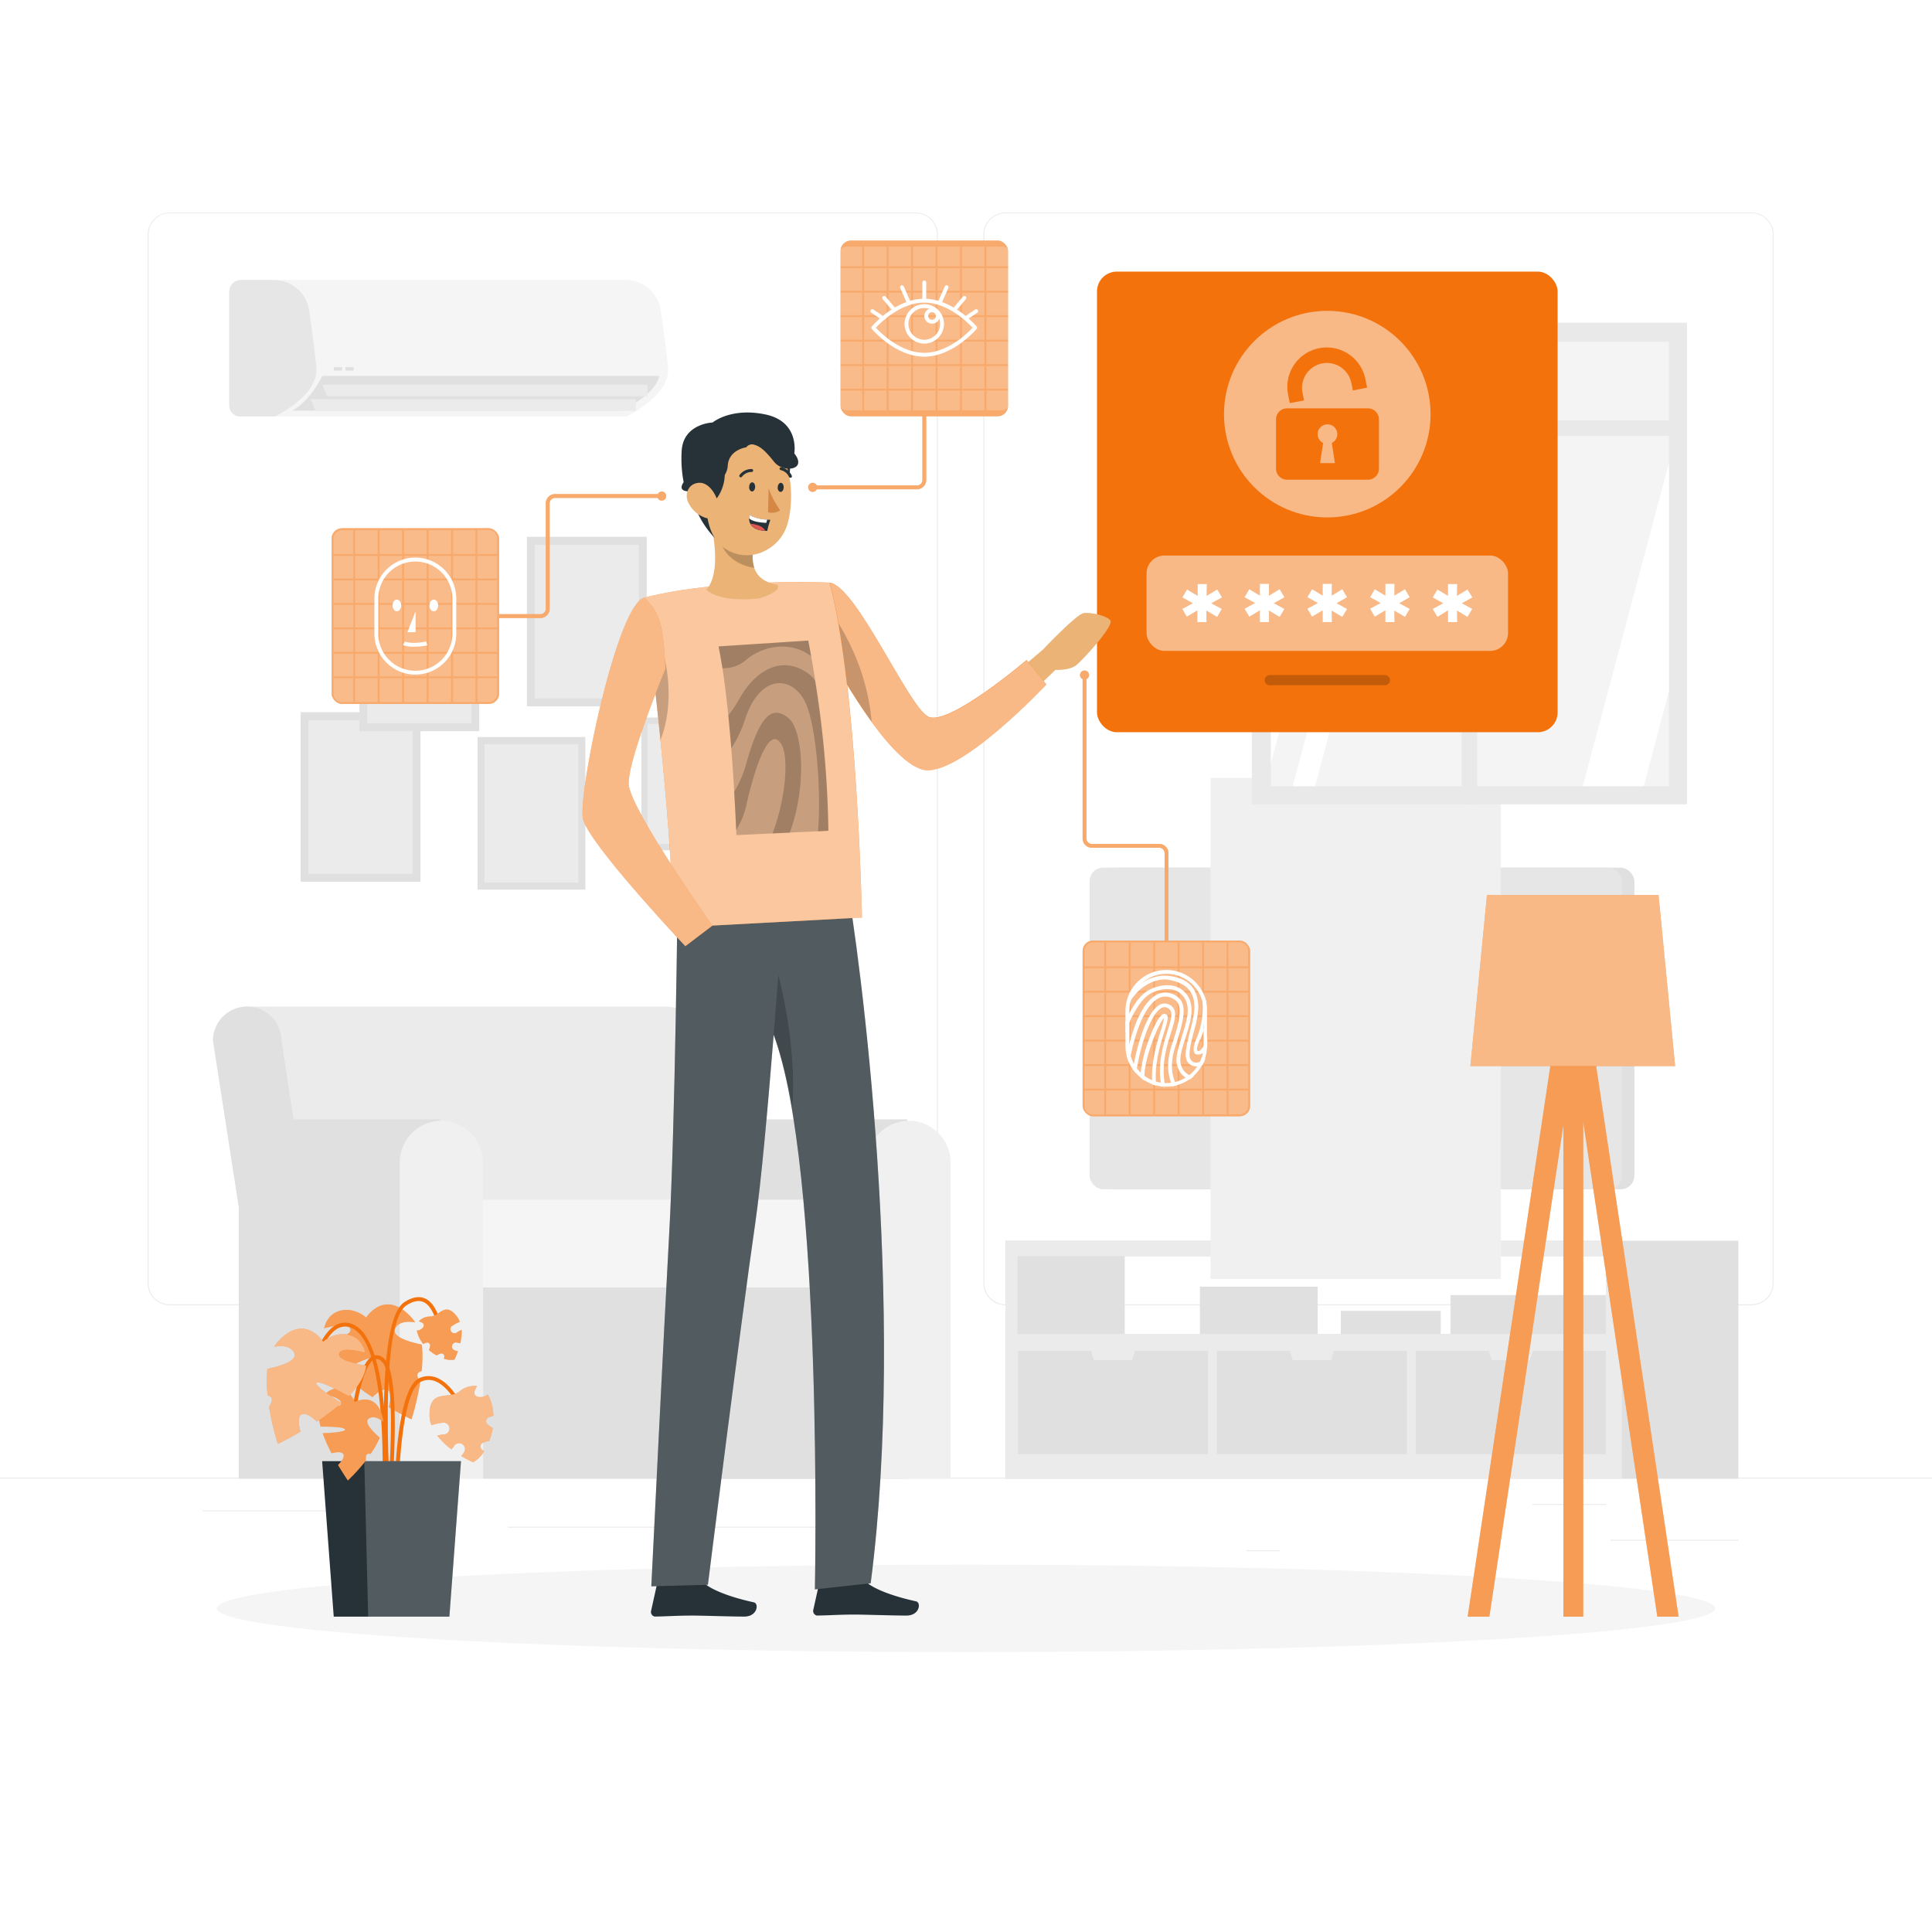 <svg class="animated" id="freepik_stories-my-password" xmlns="http://www.w3.org/2000/svg" viewBox="0 0 500 500" version="1.1" xmlns:xlink="http://www.w3.org/1999/xlink" xmlns:svgjs="http://svgjs.com/svgjs"><style>svg#freepik_stories-my-password:not(.animated) .animable {opacity: 0;}svg#freepik_stories-my-password.animated #freepik--background-complete--inject-7 {animation: 1s 1 forwards cubic-bezier(.36,-0.01,.5,1.38) slideDown;animation-delay: 0s;}svg#freepik_stories-my-password.animated #freepik--Shadow--inject-7 {animation: 1s 1 forwards cubic-bezier(.36,-0.01,.5,1.38) slideRight;animation-delay: 0s;}svg#freepik_stories-my-password.animated #freepik--Plant--inject-7 {animation: 1s 1 forwards cubic-bezier(.36,-0.01,.5,1.38) zoomIn;animation-delay: 0s;}svg#freepik_stories-my-password.animated #freepik--Lamp--inject-7 {animation: 1s 1 forwards cubic-bezier(.36,-0.01,.5,1.38) slideLeft;animation-delay: 0s;}svg#freepik_stories-my-password.animated #freepik--Fingerprint--inject-7 {animation: 1s 1 forwards cubic-bezier(.36,-0.01,.5,1.38) zoomIn;animation-delay: 0s;}svg#freepik_stories-my-password.animated #freepik--iris-recognition--inject-7 {animation: 1s 1 forwards cubic-bezier(.36,-0.01,.5,1.38) fadeIn;animation-delay: 0s;}svg#freepik_stories-my-password.animated #freepik--face-recognition--inject-7 {animation: 1s 1 forwards cubic-bezier(.36,-0.01,.5,1.38) slideDown;animation-delay: 0s;}svg#freepik_stories-my-password.animated #freepik--Interface--inject-7 {animation: 1s 1 forwards cubic-bezier(.36,-0.01,.5,1.38) fadeIn;animation-delay: 0s;}svg#freepik_stories-my-password.animated #freepik--Character--inject-7 {animation: 1s 1 forwards cubic-bezier(.36,-0.01,.5,1.38) slideUp;animation-delay: 0s;}            @keyframes slideDown {                0% {                    opacity: 0;                    transform: translateY(-30px);                }                100% {                    opacity: 1;                    transform: translateY(0);                }            }                    @keyframes slideRight {                0% {                    opacity: 0;                    transform: translateX(30px);                }                100% {                    opacity: 1;                    transform: translateX(0);                }            }                    @keyframes zoomIn {                0% {                    opacity: 0;                    transform: scale(0.5);                }                100% {                    opacity: 1;                    transform: scale(1);                }            }                    @keyframes slideLeft {                0% {                    opacity: 0;                    transform: translateX(-30px);                }                100% {                    opacity: 1;                    transform: translateX(0);                }            }                    @keyframes fadeIn {                0% {                    opacity: 0;                }                100% {                    opacity: 1;                }            }                    @keyframes slideUp {                0% {                    opacity: 0;                    transform: translateY(30px);                }                100% {                    opacity: 1;                    transform: inherit;                }            }        </style><g id="freepik--background-complete--inject-7" class="animable" style="transform-origin: 250px 228.23px;"><rect y="382.4" width="500" height="0.25" style="fill: rgb(235, 235, 235); transform-origin: 250px 382.525px;" id="ely857cu60kdp" class="animable"></rect><rect x="416.78" y="398.49" width="33.12" height="0.25" style="fill: rgb(235, 235, 235); transform-origin: 433.34px 398.615px;" id="eleslac3slad" class="animable"></rect><rect x="322.53" y="401.21" width="8.69" height="0.25" style="fill: rgb(235, 235, 235); transform-origin: 326.875px 401.335px;" id="el7ug2snf6te" class="animable"></rect><rect x="396.59" y="389.21" width="19.19" height="0.25" style="fill: rgb(235, 235, 235); transform-origin: 406.185px 389.335px;" id="elqgiial7ylti" class="animable"></rect><rect x="52.46" y="390.89" width="43.19" height="0.25" style="fill: rgb(235, 235, 235); transform-origin: 74.055px 391.015px;" id="elutptklkmep" class="animable"></rect><rect x="104.56" y="390.89" width="6.33" height="0.25" style="fill: rgb(235, 235, 235); transform-origin: 107.725px 391.015px;" id="el7madmumq7n" class="animable"></rect><rect x="131.47" y="395.11" width="93.68" height="0.25" style="fill: rgb(235, 235, 235); transform-origin: 178.31px 395.235px;" id="elo2wrfwnl8" class="animable"></rect><path d="M237,337.8H43.91a5.71,5.71,0,0,1-5.7-5.71V60.66A5.71,5.71,0,0,1,43.91,55H237a5.71,5.71,0,0,1,5.71,5.71V332.09A5.71,5.71,0,0,1,237,337.8ZM43.91,55.2a5.46,5.46,0,0,0-5.45,5.46V332.09a5.46,5.46,0,0,0,5.45,5.46H237a5.47,5.47,0,0,0,5.46-5.46V60.66A5.47,5.47,0,0,0,237,55.2Z" style="fill: rgb(235, 235, 235); transform-origin: 140.46px 196.4px;" id="elj0meyatw9zr" class="animable"></path><path d="M453.31,337.8H260.21a5.72,5.72,0,0,1-5.71-5.71V60.66A5.72,5.72,0,0,1,260.21,55h193.1A5.71,5.71,0,0,1,459,60.66V332.09A5.71,5.71,0,0,1,453.31,337.8ZM260.21,55.2a5.47,5.47,0,0,0-5.46,5.46V332.09a5.47,5.47,0,0,0,5.46,5.46h193.1a5.47,5.47,0,0,0,5.46-5.46V60.66a5.47,5.47,0,0,0-5.46-5.46Z" style="fill: rgb(235, 235, 235); transform-origin: 356.75px 196.4px;" id="eliow9q1ym0cr" class="animable"></path><polygon points="370.08 296.11 370.08 315.66 378.33 321.66 339.78 321.66 352.1 317.1 352.1 297.47 370.08 296.11" style="fill: rgb(224, 224, 224); transform-origin: 359.055px 308.885px;" id="el2cdi5cqsgra" class="animable"></polygon><path d="M260.22,321.1v61.59H449.89V321.1Zm3.1,4H415.6v20.13H263.32Z" style="fill: rgb(224, 224, 224); transform-origin: 355.055px 351.895px;" id="el8utacofotgt" class="animable"></path><path d="M260.22,321.1v61.59H419.74V321.1Zm3.1,4H415.6v20.13H263.32Z" style="fill: rgb(235, 235, 235); transform-origin: 339.98px 351.895px;" id="el942gu094a9l" class="animable"></path><g id="elz3bjqkc8hh"><rect x="263.32" y="325.09" width="27.76" height="20.13" style="fill: rgb(224, 224, 224); transform-origin: 277.2px 335.155px; transform: rotate(180deg);" class="animable"></rect></g><g id="elr6vgjhvsa8l"><rect x="375.39" y="335.16" width="40.2" height="10.06" style="fill: rgb(224, 224, 224); transform-origin: 395.49px 340.19px; transform: rotate(180deg);" class="animable"></rect></g><g id="elkdwaw1a945s"><rect x="347" y="339.24" width="25.86" height="5.98" style="fill: rgb(224, 224, 224); transform-origin: 359.93px 342.23px; transform: rotate(180deg);" class="animable"></rect></g><g id="el994o5osd23"><rect x="310.53" y="332.99" width="30.49" height="12.23" style="fill: rgb(224, 224, 224); transform-origin: 325.775px 339.105px; transform: rotate(180deg);" class="animable"></rect></g><polygon points="385.32 349.6 386.06 352.01 395.95 352.01 396.69 349.6 415.6 349.6 415.6 376.32 366.42 376.32 366.42 349.6 385.32 349.6" style="fill: rgb(224, 224, 224); transform-origin: 391.01px 362.96px;" id="ell7dv48tb5ib" class="animable"></polygon><polygon points="333.84 349.6 334.58 352.01 344.47 352.01 345.2 349.6 364.11 349.6 364.11 376.32 314.93 376.32 314.93 349.6 333.84 349.6" style="fill: rgb(224, 224, 224); transform-origin: 339.52px 362.96px;" id="elz4iaejcdxcb" class="animable"></polygon><polygon points="282.36 349.6 283.1 352.01 292.98 352.01 293.72 349.6 312.63 349.6 312.63 376.32 263.45 376.32 263.45 349.6 282.36 349.6" style="fill: rgb(224, 224, 224); transform-origin: 288.04px 362.96px;" id="elukf4uw87ref" class="animable"></polygon><g id="elbmdgfrsd3r4"><rect x="285.22" y="224.55" width="137.76" height="83.24" rx="3.53" style="fill: rgb(224, 224, 224); transform-origin: 354.1px 266.17px; transform: rotate(180deg);" class="animable"></rect></g><g id="elxts85z5r43p"><rect x="281.98" y="224.55" width="137.76" height="83.24" rx="3.53" style="fill: rgb(230, 230, 230); transform-origin: 350.86px 266.17px; transform: rotate(180deg);" class="animable"></rect></g><g id="elgu2nhcnrrvm"><rect x="313.28" y="201.34" width="75.14" height="129.66" style="fill: rgb(240, 240, 240); transform-origin: 350.85px 266.17px; transform: rotate(90deg);" class="animable"></rect></g><rect x="323.97" y="83.53" width="112.62" height="124.62" style="fill: rgb(233, 233, 233); transform-origin: 380.28px 145.84px;" id="elmx4pcgzhqf" class="animable"></rect><rect x="328.92" y="88.47" width="103" height="115" style="fill: rgb(244, 244, 244); transform-origin: 380.42px 145.97px;" id="elsqb3wbgyrqr" class="animable"></rect><polygon points="358.03 88.47 328.92 197.49 328.92 138.47 342.24 88.47 358.03 88.47" style="fill: rgb(255, 255, 255); transform-origin: 343.475px 142.98px;" id="elfh39ikib6u4" class="animable"></polygon><polygon points="371.04 88.47 340.34 203.47 334.55 203.47 365.25 88.47 371.04 88.47" style="fill: rgb(255, 255, 255); transform-origin: 352.795px 145.97px;" id="eludqz9d4r6d" class="animable"></polygon><polygon points="431.92 119.83 431.92 178.86 425.4 203.47 409.61 203.47 431.92 119.83" style="fill: rgb(255, 255, 255); transform-origin: 420.765px 161.65px;" id="ely0yc07jpdge" class="animable"></polygon><rect x="378.27" y="83.53" width="4" height="124.62" style="fill: rgb(233, 233, 233); transform-origin: 380.27px 145.84px;" id="el3hzuer4z4zk" class="animable"></rect><rect x="325.92" y="108.82" width="108.5" height="4" style="fill: rgb(233, 233, 233); transform-origin: 380.17px 110.82px;" id="elazgnl7yo598" class="animable"></rect><g id="elvrrm7x1jjrq"><rect x="77.81" y="184.31" width="31.01" height="43.87" style="fill: rgb(224, 224, 224); transform-origin: 93.315px 206.245px; transform: rotate(-90deg);" class="animable"></rect></g><g id="el4i8ugzaz77s"><rect x="79.83" y="186.37" width="26.96" height="39.75" style="fill: rgb(235, 235, 235); transform-origin: 93.31px 206.245px; transform: rotate(-90deg);" class="animable"></rect></g><g id="elljp6xjn6i4"><rect x="93.02" y="145.36" width="31.01" height="43.87" style="fill: rgb(224, 224, 224); transform-origin: 108.525px 167.295px; transform: rotate(-90deg);" class="animable"></rect></g><g id="el4y0nxnu4q06"><rect x="95.04" y="147.42" width="26.96" height="39.75" style="fill: rgb(235, 235, 235); transform-origin: 108.52px 167.295px; transform: rotate(-90deg);" class="animable"></rect></g><rect x="123.57" y="190.74" width="27.92" height="39.5" style="fill: rgb(224, 224, 224); transform-origin: 137.53px 210.49px;" id="el6x5v47vlopl" class="animable"></rect><rect x="125.39" y="192.6" width="24.28" height="35.79" style="fill: rgb(235, 235, 235); transform-origin: 137.53px 210.495px;" id="el2xfai9zgxmd" class="animable"></rect><rect x="136.36" y="138.92" width="31.01" height="43.87" style="fill: rgb(224, 224, 224); transform-origin: 151.865px 160.855px;" id="eluorya6s36ih" class="animable"></rect><rect x="138.38" y="140.99" width="26.96" height="39.75" style="fill: rgb(235, 235, 235); transform-origin: 151.86px 160.865px;" id="ellcrvlxbbaj" class="animable"></rect><g id="elg59tpnesxnd"><rect x="166" y="185.7" width="24.28" height="34.35" style="fill: rgb(224, 224, 224); transform-origin: 178.14px 202.875px; transform: rotate(90deg);" class="animable"></rect></g><g id="eliidrclmbtz"><rect x="167.58" y="187.32" width="21.11" height="31.12" style="fill: rgb(235, 235, 235); transform-origin: 178.135px 202.88px; transform: rotate(90deg);" class="animable"></rect></g><path d="M64,260.51H172.42a8.84,8.84,0,0,1,8.83,8.84l12,76.46H67.13l-12-76.46A8.83,8.83,0,0,1,64,260.51Z" style="fill: rgb(235, 235, 235); transform-origin: 124.19px 303.16px;" id="elxq12elo28yl" class="animable"></path><path d="M192.93,290.08l-.13-.39h42v93h-52V300.84A10.62,10.62,0,0,1,192.93,290.08Z" style="fill: rgb(224, 224, 224); transform-origin: 208.799px 336.19px;" id="el7zcwi7wvg63" class="animable"></path><path d="M235.24,290.06h0A10.78,10.78,0,0,1,246,300.84v81.85H224.46V300.84A10.78,10.78,0,0,1,235.24,290.06Z" style="fill: rgb(240, 240, 240); transform-origin: 235.23px 336.375px;" id="el5rvrv6wxazu" class="animable"></path><path d="M71.93,290.08l-.13-.39h42v93h-52V300.84A10.62,10.62,0,0,1,71.93,290.08Z" style="fill: rgb(224, 224, 224); transform-origin: 87.799px 336.19px;" id="elq064yj574dp" class="animable"></path><g id="elp3vy2czu7v"><rect x="125.02" y="317.19" width="92.41" height="65.5" style="fill: rgb(224, 224, 224); transform-origin: 171.225px 349.94px; transform: rotate(180deg);" class="animable"></rect></g><g id="el3ofbzek9a99"><path d="M118.81,310.48h104a0,0,0,0,1,0,0v22.71a0,0,0,0,1,0,0h-104a11.36,11.36,0,0,1-11.36-11.36v0A11.36,11.36,0,0,1,118.81,310.48Z" style="fill: rgb(245, 245, 245); transform-origin: 165.13px 321.835px; transform: rotate(180deg);" class="animable"></path></g><path d="M114.24,290.06h0A10.78,10.78,0,0,1,125,300.84v81.85H103.46V300.84A10.78,10.78,0,0,1,114.24,290.06Z" style="fill: rgb(240, 240, 240); transform-origin: 114.23px 336.375px;" id="elknghdnczgh" class="animable"></path><path d="M84.79,346.94H67.13l-12-77.59A8.83,8.83,0,0,1,64,260.51h0a8.84,8.84,0,0,1,8.84,8.84Z" style="fill: rgb(224, 224, 224); transform-origin: 69.96px 303.725px;" id="el88zy9qum2li" class="animable"></path><path d="M59.33,75.48V105a2.81,2.81,0,0,0,3,2.77h99.82s11.54-5.38,10.72-12.9c-.65-6-1.33-10.89-1.89-14.61a9.19,9.19,0,0,0-9.14-7.82H62.33A3,3,0,0,0,59.33,75.48Z" style="fill: rgb(245, 245, 245); transform-origin: 116.121px 90.108px;" id="elz23qx09frvf" class="animable"></path><path d="M59.33,75.48V105a2.81,2.81,0,0,0,3,2.77h8.81s11.54-5.38,10.72-12.9C81.2,88.9,80.53,84,80,80.29a9.19,9.19,0,0,0-9.14-7.82h-8.5A3,3,0,0,0,59.33,75.48Z" style="fill: rgb(230, 230, 230); isolation: isolate; transform-origin: 70.616px 90.123px;" id="ellu2n3f51qre" class="animable"></path><path d="M170.58,97.28H83.38s-2.88,6.38-7.77,9h85.2S169.83,102.16,170.58,97.28Z" style="fill: rgb(224, 224, 224); transform-origin: 123.095px 101.78px;" id="el6is4g23hx09" class="animable"></path><polygon points="164.56 103.29 80.38 103.29 81.63 106.3 164.56 106.3 164.56 103.29" style="fill: rgb(235, 235, 235); transform-origin: 122.47px 104.795px;" id="el20shjphm7ds" class="animable"></polygon><polygon points="167.57 99.53 83.38 99.53 84.64 102.54 167.57 102.54 167.57 99.53" style="fill: rgb(235, 235, 235); transform-origin: 125.475px 101.035px;" id="el5jjs3ce7fq" class="animable"></polygon><g id="elkkfc1q6k29"><rect x="86.39" y="95.02" width="2.13" height="0.88" style="fill: rgb(224, 224, 224); transform-origin: 87.455px 95.46px; transform: rotate(180deg);" class="animable"></rect></g><g id="elcmnlyv2x8ip"><rect x="89.4" y="95.02" width="2.13" height="0.88" style="fill: rgb(224, 224, 224); transform-origin: 90.465px 95.46px; transform: rotate(180deg);" class="animable"></rect></g></g><g id="freepik--Shadow--inject-7" class="animable" style="transform-origin: 250px 416.24px;"><ellipse id="freepik--path--inject-7" cx="250" cy="416.24" rx="193.89" ry="11.32" style="fill: rgb(245, 245, 245); transform-origin: 250px 416.24px;" class="animable"></ellipse></g><g id="freepik--Plant--inject-7" class="animable" style="transform-origin: 98.379px 377.04px;"><path d="M90.7,344.1c.21,1.47-3.78,2.44-7,3,.27,2.67,2,5.37,4.49,7.89,3.09-1.74,7.49-4,8.31-3.47S92.84,355,90,356.74a59,59,0,0,0,6.39,4.84c1.38-1.29,3-2.43,4-1.81s.73,2.63.23,4.42c3.36,1.95,5.87,3.14,5.87,3.14a68.29,68.29,0,0,0,2.25-9.53c-.17-.33-.34-.67-.5-1-.54-1.25,0-1.78.88-1.95a33.63,33.63,0,0,0,.06-6.87c-3.8-.8-8.42-2.27-6.69-4.55,1-1.37,3-1.53,4.94-1.19a7.87,7.87,0,0,0-.94-1.27c-6.91-7.62-11.73,0-11.73,0-4-3.35-9.67-2.45-10.89,2.79C86.12,343.15,90.44,342.29,90.7,344.1Z" style="fill: rgb(243, 114, 12); transform-origin: 96.514px 352.457px;" id="el6vypgak32kp" class="animable"></path><g id="el3lti8yp0jg"><path d="M90.7,344.1c.21,1.47-3.78,2.44-7,3,.27,2.67,2,5.37,4.49,7.89,3.09-1.74,7.49-4,8.31-3.47S92.84,355,90,356.74a59,59,0,0,0,6.39,4.84c1.38-1.29,3-2.43,4-1.81s.73,2.63.23,4.42c3.36,1.95,5.87,3.14,5.87,3.14a68.29,68.29,0,0,0,2.25-9.53c-.17-.33-.34-.67-.5-1-.54-1.25,0-1.78.88-1.95a33.63,33.63,0,0,0,.06-6.87c-3.8-.8-8.42-2.27-6.69-4.55,1-1.37,3-1.53,4.94-1.19a7.87,7.87,0,0,0-.94-1.27c-6.91-7.62-11.73,0-11.73,0-4-3.35-9.67-2.45-10.89,2.79C86.12,343.15,90.44,342.29,90.7,344.1Z" style="fill: rgb(255, 255, 255); opacity: 0.3; isolation: isolate; transform-origin: 96.514px 352.457px;" class="animable"></path></g><path d="M99.33,400.09l-1-.08c0-.52,4.09-51.53-7.36-56.34a3.91,3.91,0,0,0-3.47.09c-4.13,2.15-6.11,11.08-6.13,11.17l-1-.21c.08-.38,2.1-9.48,6.65-11.85a4.89,4.89,0,0,1,4.32-.12C103.47,347.84,99.5,398,99.33,400.09Z" style="fill: rgb(243, 114, 12); transform-origin: 90.227px 371.197px;" id="el48f18iat5u" class="animable"></path><path d="M100.77,399c-.2-2.29-4.88-56.26,3.86-62,2.1-1.38,4-1.67,5.55-.87,4.13,2.09,4.67,10.91,4.69,11.29l-1,.06c0-.09-.53-8.63-4.14-10.45-1.25-.63-2.78-.36-4.55.8-8.24,5.41-3.46,60.52-3.42,61.08Z" style="fill: rgb(243, 114, 12); transform-origin: 107.105px 367.345px;" id="ellafp8g327c" class="animable"></path><path d="M102.08,403.35c-.06-1.76-1.5-43.07,6.45-46.69a5.61,5.61,0,0,1,4.74,0c5.46,2.4,8.83,12.58,9,13l-.95.31c0-.1-3.38-10.18-8.43-12.4a4.54,4.54,0,0,0-3.91,0c-6.1,2.77-6.31,34-5.87,45.74Z" style="fill: rgb(243, 114, 12); transform-origin: 112.106px 379.742px;" id="el3yl7qrkxrey" class="animable"></path><path d="M100.06,401.46l-1-.11c1.41-12.3,4.09-45.07-.29-49a1.72,1.72,0,0,0-1.79-.56C94,353,92.25,363.6,91.81,367.62l-1-.11c.17-1.54,1.77-15.08,5.8-16.62a2.62,2.62,0,0,1,2.81.74C105.09,356.68,100.27,399.63,100.06,401.46Z" style="fill: rgb(243, 114, 12); transform-origin: 96.49px 376.104px;" id="elgw2h7z6qfud" class="animable"></path><polygon points="83.37 378.15 119.3 378.15 116.3 418.39 86.37 418.39 83.37 378.15" style="fill: rgb(38, 50, 56); transform-origin: 101.335px 398.27px;" id="elb2o96pgm5ct" class="animable"></polygon><g id="elfntf7u4elio"><polygon points="94.28 378.15 95.28 418.39 116.3 418.39 119.3 378.15 94.28 378.15" style="fill: rgb(255, 255, 255); opacity: 0.2; isolation: isolate; transform-origin: 106.79px 398.27px;" class="animable"></polygon></g><path d="M88.26,363.38c-.37,1-3.16.21-5.35-.57-.75,1.74-.58,4,.07,6.4,2.49,0,6,.08,6.31.71s-3.45.93-5.78,1a40.72,40.72,0,0,0,2.29,5.18c1.29-.33,2.68-.47,3.06.24s-.45,1.87-1.37,2.8c1.4,2.36,2.54,4,2.54,4A46.9,46.9,0,0,0,94.68,378c0-.26,0-.53,0-.8.1-1,.61-1.11,1.22-.91a24,24,0,0,0,2.39-4.22c-2.07-1.79-4.42-4.28-2.57-5.1,1.12-.48,2.35.07,3.45,1a5.11,5.11,0,0,0-.14-1.11c-1.65-7.07-7.23-4-7.23-4-1.33-3.44-5.13-4.81-7.67-2C85.77,361.22,88.73,362.17,88.26,363.38Z" style="fill: rgb(243, 114, 12); transform-origin: 90.793px 371.245px;" id="elyeguvcl4ps" class="animable"></path><g id="eljnmcyngxi5"><path d="M88.26,363.38c-.37,1-3.16.21-5.35-.57-.75,1.74-.58,4,.07,6.4,2.49,0,6,.08,6.31.71s-3.45.93-5.78,1a40.72,40.72,0,0,0,2.29,5.18c1.29-.33,2.68-.47,3.06.24s-.45,1.87-1.37,2.8c1.4,2.36,2.54,4,2.54,4A46.9,46.9,0,0,0,94.68,378c0-.26,0-.53,0-.8.1-1,.61-1.11,1.22-.91a24,24,0,0,0,2.39-4.22c-2.07-1.79-4.42-4.28-2.57-5.1,1.12-.48,2.35.07,3.45,1a5.11,5.11,0,0,0-.14-1.11c-1.65-7.07-7.23-4-7.23-4-1.33-3.44-5.13-4.81-7.67-2C85.77,361.22,88.73,362.17,88.26,363.38Z" style="fill: rgb(255, 255, 255); opacity: 0.3; isolation: isolate; transform-origin: 90.793px 371.245px;" class="animable"></path></g><path d="M114.94,368.16a13.49,13.49,0,0,0-3.28.69,7.65,7.65,0,0,1-.49-2.38c-.23-7.24,5-4.19,7.7-6.32a6,6,0,0,1,4.59-1.44,9.69,9.69,0,0,0-.62,1.25,1.12,1.12,0,0,0,.87,1.54,3.26,3.26,0,0,0,2-.24,3,3,0,0,0,.52-.36,10,10,0,0,1,1,2.42,14.17,14.17,0,0,1,.47,3.1,8.9,8.9,0,0,0-1.22.35,1.13,1.13,0,0,0-.45,1.72,5.35,5.35,0,0,0,1.5,1.05,16.92,16.92,0,0,1-.92,3.39l-.37.06c-.26.05-.52.12-.78.19l-.43.16a1.16,1.16,0,0,0-.68.88,1.15,1.15,0,0,0,.43,1,3.71,3.71,0,0,0,.54.33,8,8,0,0,1-2.87,2.89,29.23,29.23,0,0,1-3.06-1.61c.22-.29.44-.58.64-.88a1.71,1.71,0,0,0,.31-1.14,1.6,1.6,0,0,0-.59-1,1.54,1.54,0,0,0-1.14-.31,1.6,1.6,0,0,0-1,.59c-.24.36-.51.7-.77,1a18.88,18.88,0,0,1-3.68-3.58l.11,0a11.74,11.74,0,0,1,2-.34,1.54,1.54,0,0,0-.39-3Z" style="fill: rgb(243, 114, 12); transform-origin: 119.431px 368.557px;" id="el7vxx3ogit6g" class="animable"></path><g id="elyccxh6t6ijb"><path d="M114.94,368.16a13.49,13.49,0,0,0-3.28.69,7.65,7.65,0,0,1-.49-2.38c-.23-7.24,5-4.19,7.7-6.32a6,6,0,0,1,4.59-1.44,9.69,9.69,0,0,0-.62,1.25,1.12,1.12,0,0,0,.87,1.54,3.26,3.26,0,0,0,2-.24,3,3,0,0,0,.52-.36,10,10,0,0,1,1,2.42,14.17,14.17,0,0,1,.47,3.1,8.9,8.9,0,0,0-1.22.35,1.13,1.13,0,0,0-.45,1.72,5.35,5.35,0,0,0,1.5,1.05,16.92,16.92,0,0,1-.92,3.39l-.37.06c-.26.05-.52.12-.78.19l-.43.16a1.16,1.16,0,0,0-.68.88,1.15,1.15,0,0,0,.43,1,3.71,3.71,0,0,0,.54.33,8,8,0,0,1-2.87,2.89,29.23,29.23,0,0,1-3.06-1.61c.22-.29.44-.58.64-.88a1.71,1.71,0,0,0,.31-1.14,1.6,1.6,0,0,0-.59-1,1.54,1.54,0,0,0-1.14-.31,1.6,1.6,0,0,0-1,.59c-.24.36-.51.7-.77,1a18.88,18.88,0,0,1-3.68-3.58l.11,0a11.74,11.74,0,0,1,2-.34,1.54,1.54,0,0,0-.39-3Z" style="fill: rgb(255, 255, 255); opacity: 0.5; isolation: isolate; transform-origin: 119.431px 368.557px;" class="animable"></path></g><path d="M117,343.18a9,9,0,0,1,2-1.08,5.17,5.17,0,0,0-.79-1.46c-3.06-3.91-4.44,0-6.82.06a4.08,4.08,0,0,0-3,1.25,8.47,8.47,0,0,1,.87.38.77.77,0,0,1,.22,1.2,2.22,2.22,0,0,1-1.17.77,3.27,3.27,0,0,1-.44,0,7.53,7.53,0,0,0,.54,1.71,9.55,9.55,0,0,0,1.12,1.83,6.29,6.29,0,0,1,.79-.35.77.77,0,0,1,1,.7,3.5,3.5,0,0,1-.33,1.21,11.75,11.75,0,0,0,2,1.39l.22-.14.5-.24a1.51,1.51,0,0,1,.3-.1.77.77,0,0,1,.74.16.78.78,0,0,1,.23.74,3.24,3.24,0,0,1-.13.41,5.45,5.45,0,0,0,2.77.26,18.5,18.5,0,0,0,.9-2.19l-.72-.18a1.19,1.19,0,0,1-.66-.46,1.07,1.07,0,0,1-.14-.8,1,1,0,0,1,.46-.66,1.07,1.07,0,0,1,.8-.14c.28.08.57.14.85.21a12.71,12.71,0,0,0,.37-3.49l-.07,0a7.77,7.77,0,0,0-1.22.71,1.05,1.05,0,1,1-1.14-1.77Z" style="fill: rgb(243, 114, 12); transform-origin: 113.678px 345.429px;" id="elhn87vb84ywn" class="animable"></path><g id="elknneu3zt21o"><path d="M117,343.18a9,9,0,0,1,2-1.08,5.17,5.17,0,0,0-.79-1.46c-3.06-3.91-4.44,0-6.82.06a4.08,4.08,0,0,0-3,1.25,8.47,8.47,0,0,1,.87.38.77.77,0,0,1,.22,1.2,2.22,2.22,0,0,1-1.17.77,3.27,3.27,0,0,1-.44,0,7.53,7.53,0,0,0,.54,1.71,9.55,9.55,0,0,0,1.12,1.83,6.29,6.29,0,0,1,.79-.35.77.77,0,0,1,1,.7,3.5,3.5,0,0,1-.33,1.21,11.75,11.75,0,0,0,2,1.39l.22-.14.5-.24a1.51,1.51,0,0,1,.3-.1.77.77,0,0,1,.74.16.78.78,0,0,1,.23.74,3.24,3.24,0,0,1-.13.41,5.45,5.45,0,0,0,2.77.26,18.5,18.5,0,0,0,.9-2.19l-.72-.18a1.19,1.19,0,0,1-.66-.46,1.07,1.07,0,0,1-.14-.8,1,1,0,0,1,.46-.66,1.07,1.07,0,0,1,.8-.14c.28.08.57.14.85.21a12.71,12.71,0,0,0,.37-3.49l-.07,0a7.77,7.77,0,0,0-1.22.71,1.05,1.05,0,1,1-1.14-1.77Z" style="fill: rgb(255, 255, 255); opacity: 0.3; isolation: isolate; transform-origin: 113.678px 345.429px;" class="animable"></path></g><path d="M87.74,350.43c-.21,1.47,3.78,2.44,7,3-.27,2.67-2,5.37-4.5,7.88-3.08-1.73-7.49-4-8.3-3.47s3.63,3.53,6.45,5.24A57.69,57.69,0,0,1,82,367.9c-1.38-1.29-3-2.42-4-1.81s-.73,2.64-.23,4.42c-3.36,2-5.87,3.15-5.87,3.15a68.29,68.29,0,0,1-2.25-9.53c.17-.34.34-.67.49-1,.55-1.25,0-1.78-.87-2a32.92,32.92,0,0,1-.06-6.87c3.8-.79,8.42-2.27,6.69-4.55-1-1.37-2.95-1.53-4.94-1.18a8,8,0,0,1,.94-1.28c6.91-7.62,11.73,0,11.73,0,4-3.35,9.66-2.44,10.88,2.79C92.32,349.47,88,348.61,87.74,350.43Z" style="fill: rgb(243, 114, 12); transform-origin: 81.9px 358.762px;" id="el0b8vsiccbm7d" class="animable"></path><g id="elu7lkkj5l7jd"><path d="M87.74,350.43c-.21,1.47,3.78,2.44,7,3-.27,2.67-2,5.37-4.5,7.88-3.08-1.73-7.49-4-8.3-3.47s3.63,3.53,6.45,5.24A57.69,57.69,0,0,1,82,367.9c-1.38-1.29-3-2.42-4-1.81s-.73,2.64-.23,4.42c-3.36,2-5.87,3.15-5.87,3.15a68.29,68.29,0,0,1-2.25-9.53c.17-.34.34-.67.49-1,.55-1.25,0-1.78-.87-2a32.92,32.92,0,0,1-.06-6.87c3.8-.79,8.42-2.27,6.69-4.55-1-1.37-2.95-1.53-4.94-1.18a8,8,0,0,1,.94-1.28c6.91-7.62,11.73,0,11.73,0,4-3.35,9.66-2.44,10.88,2.79C92.32,349.47,88,348.61,87.74,350.43Z" style="fill: rgb(255, 255, 255); opacity: 0.5; isolation: isolate; transform-origin: 81.9px 358.762px;" class="animable"></path></g></g><g id="freepik--Lamp--inject-7" class="animable" style="transform-origin: 407.125px 325.005px;"><polygon points="385.45 418.39 404.6 291.14 404.6 418.39 409.74 418.39 409.74 290.35 428.91 418.39 434.42 418.39 410.42 258.11 409.74 258.21 409.74 253 404.6 253 404.6 258.19 403.89 258.11 379.83 418.39 385.45 418.39" style="fill: rgb(243, 114, 12); transform-origin: 407.125px 335.695px;" id="el9v7wy6qg998" class="animable"></polygon><g id="el7rimpjvqv3h"><polygon points="385.45 418.39 404.6 291.14 404.6 418.39 409.74 418.39 409.74 290.35 428.91 418.39 434.42 418.39 410.42 258.11 409.74 258.21 409.74 253 404.6 253 404.6 258.19 403.89 258.11 379.83 418.39 385.45 418.39" style="fill: rgb(255, 255, 255); opacity: 0.3; isolation: isolate; transform-origin: 407.125px 335.695px;" class="animable"></polygon></g><polygon points="433.52 275.89 380.54 275.89 384.83 231.62 429.23 231.62 433.52 275.89" style="fill: rgb(243, 114, 12); transform-origin: 407.03px 253.755px;" id="ellkuz5257h0q" class="animable"></polygon><g id="el7us72lofb7m"><g style="opacity: 0.5; isolation: isolate; transform-origin: 407.03px 253.755px;" class="animable"><polygon points="433.52 275.89 380.54 275.89 384.83 231.62 429.23 231.62 433.52 275.89" style="fill: rgb(255, 255, 255); transform-origin: 407.03px 253.755px;" id="elkbum7qyral" class="animable"></polygon></g></g></g><g id="freepik--Fingerprint--inject-7" class="animable" style="transform-origin: 301.519px 231.211px;"><path d="M300,218.41H282.58a1.4,1.4,0,0,1-1.4-1.4V175.76a1.17,1.17,0,1,0-1.67-1,1.16,1.16,0,0,0,.67,1V217a2.39,2.39,0,0,0,2.4,2.4H300a1.4,1.4,0,0,1,1.4,1.4v23.61h1V220.81A2.4,2.4,0,0,0,300,218.41Z" style="fill: rgb(243, 114, 12); transform-origin: 290.954px 208.971px;" id="elwguq748t5b" class="animable"></path><g id="el6xgv3zj30q"><path d="M300,218.41H282.58a1.4,1.4,0,0,1-1.4-1.4V175.76a1.17,1.17,0,1,0-1.67-1,1.16,1.16,0,0,0,.67,1V217a2.39,2.39,0,0,0,2.4,2.4H300a1.4,1.4,0,0,1,1.4,1.4v23.61h1V220.81A2.4,2.4,0,0,0,300,218.41Z" style="fill: rgb(255, 255, 255); opacity: 0.4; transform-origin: 290.954px 208.971px;" class="animable"></path></g><rect x="280.18" y="243.42" width="43.35" height="45.47" rx="2.69" style="fill: rgb(243, 114, 12); transform-origin: 301.855px 266.155px;" id="elbyj10n8b6ur" class="animable"></rect><g id="elntlvr00a3mb"><rect x="280.18" y="243.42" width="43.35" height="45.47" rx="2.69" style="fill: rgb(255, 255, 255); opacity: 0.4; isolation: isolate; transform-origin: 301.855px 266.155px;" class="animable"></rect></g><g id="elf4ztcpkn4sq"><rect x="298.94" y="269.57" width="5.83" height="5.83" style="fill: rgb(255, 255, 255); opacity: 0.2; transform-origin: 301.855px 272.485px;" class="animable"></rect></g><g id="elyp802bbz3ir"><rect x="305.27" y="250.58" width="5.83" height="5.83" style="fill: rgb(255, 255, 255); opacity: 0.2; transform-origin: 308.185px 253.495px;" class="animable"></rect></g><g id="elmrelsno9egd"><rect x="292.61" y="275.9" width="5.83" height="5.83" style="fill: rgb(255, 255, 255); opacity: 0.2; transform-origin: 295.525px 278.815px;" class="animable"></rect></g><g id="el6u4an21z2km"><rect x="305.27" y="256.91" width="5.83" height="5.83" style="fill: rgb(255, 255, 255); opacity: 0.2; transform-origin: 308.185px 259.825px;" class="animable"></rect></g><g id="el3vgs64gjyrk"><rect x="305.27" y="263.24" width="5.83" height="5.83" style="fill: rgb(255, 255, 255); opacity: 0.2; transform-origin: 308.185px 266.155px;" class="animable"></rect></g><g id="ell50ljpiquod"><rect x="298.94" y="256.91" width="5.83" height="5.83" style="fill: rgb(255, 255, 255); opacity: 0.2; transform-origin: 301.855px 259.825px;" class="animable"></rect></g><g id="elbzr02jeh6k"><rect x="298.94" y="243.92" width="5.83" height="6.16" style="fill: rgb(255, 255, 255); opacity: 0.2; transform-origin: 301.855px 247px;" class="animable"></rect></g><g id="el22gr7is2jsxi"><rect x="292.61" y="269.57" width="5.83" height="5.83" style="fill: rgb(255, 255, 255); opacity: 0.2; transform-origin: 295.525px 272.485px;" class="animable"></rect></g><g id="elauz8q0skz1v"><rect x="298.94" y="250.58" width="5.83" height="5.83" style="fill: rgb(255, 255, 255); opacity: 0.2; transform-origin: 301.855px 253.495px;" class="animable"></rect></g><g id="elfozui67cstb"><rect x="298.94" y="275.9" width="5.83" height="5.83" style="fill: rgb(255, 255, 255); opacity: 0.2; transform-origin: 301.855px 278.815px;" class="animable"></rect></g><g id="elye55e9gz98"><rect x="305.27" y="275.9" width="5.83" height="5.83" style="fill: rgb(255, 255, 255); opacity: 0.2; transform-origin: 308.185px 278.815px;" class="animable"></rect></g><g id="elycc0o5vrcda"><rect x="298.94" y="263.24" width="5.83" height="5.83" style="fill: rgb(255, 255, 255); opacity: 0.2; transform-origin: 301.855px 266.155px;" class="animable"></rect></g><g id="elsd6i1naolcf"><rect x="305.27" y="243.92" width="5.83" height="6.16" style="fill: rgb(255, 255, 255); opacity: 0.2; transform-origin: 308.185px 247px;" class="animable"></rect></g><g id="elfxc0pv1032"><rect x="280.68" y="269.57" width="5.1" height="5.83" style="fill: rgb(255, 255, 255); opacity: 0.2; transform-origin: 283.23px 272.485px;" class="animable"></rect></g><g id="elw21arawf8d9"><rect x="280.68" y="250.58" width="5.1" height="5.83" style="fill: rgb(255, 255, 255); opacity: 0.2; transform-origin: 283.23px 253.495px;" class="animable"></rect></g><g id="el3yhbkvuu3ku"><rect x="280.68" y="263.24" width="5.1" height="5.83" style="fill: rgb(255, 255, 255); opacity: 0.2; transform-origin: 283.23px 266.155px;" class="animable"></rect></g><g id="el35u4s4nlwjl"><rect x="280.68" y="256.91" width="5.1" height="5.83" style="fill: rgb(255, 255, 255); opacity: 0.2; transform-origin: 283.23px 259.825px;" class="animable"></rect></g><g id="el2sf2lrt9eyj"><rect x="305.27" y="269.57" width="5.83" height="5.83" style="fill: rgb(255, 255, 255); opacity: 0.2; transform-origin: 308.185px 272.485px;" class="animable"></rect></g><g id="eltelwkb7yd8p"><path d="M317.93,250.08H323v-4a2.19,2.19,0,0,0-2.19-2.19h-2.91Z" style="fill: rgb(255, 255, 255); opacity: 0.2; transform-origin: 320.45px 246.985px;" class="animable"></path></g><g id="elm74wztdycc"><rect x="311.6" y="250.58" width="5.83" height="5.83" style="fill: rgb(255, 255, 255); opacity: 0.2; transform-origin: 314.515px 253.495px;" class="animable"></rect></g><g id="el20liyxtcxgf"><rect x="280.68" y="275.9" width="5.1" height="5.83" style="fill: rgb(255, 255, 255); opacity: 0.2; transform-origin: 283.23px 278.815px;" class="animable"></rect></g><g id="elhdv1mec7ldj"><rect x="311.6" y="256.91" width="5.83" height="5.83" style="fill: rgb(255, 255, 255); opacity: 0.2; transform-origin: 314.515px 259.825px;" class="animable"></rect></g><g id="elwla3bxj27tp"><rect x="311.6" y="263.24" width="5.83" height="5.83" style="fill: rgb(255, 255, 255); opacity: 0.2; transform-origin: 314.515px 266.155px;" class="animable"></rect></g><g id="el3yt7g9a53u8"><rect x="311.6" y="269.57" width="5.83" height="5.83" style="fill: rgb(255, 255, 255); opacity: 0.2; transform-origin: 314.515px 272.485px;" class="animable"></rect></g><g id="el2mubm69ea7k"><rect x="311.6" y="275.9" width="5.83" height="5.83" style="fill: rgb(255, 255, 255); opacity: 0.2; transform-origin: 314.515px 278.815px;" class="animable"></rect></g><g id="ell5neufpo9t"><rect x="317.93" y="275.9" width="5.1" height="5.83" style="fill: rgb(255, 255, 255); opacity: 0.2; transform-origin: 320.48px 278.815px;" class="animable"></rect></g><g id="el5jq89yusb5o"><rect x="311.6" y="243.92" width="5.83" height="6.16" style="fill: rgb(255, 255, 255); opacity: 0.2; transform-origin: 314.515px 247px;" class="animable"></rect></g><g id="el8abxdzq579g"><rect x="298.94" y="282.24" width="5.83" height="6.16" style="fill: rgb(255, 255, 255); opacity: 0.2; transform-origin: 301.855px 285.32px;" class="animable"></rect></g><g id="elmuwh0b16e2"><rect x="305.27" y="282.24" width="5.83" height="6.16" style="fill: rgb(255, 255, 255); opacity: 0.2; transform-origin: 308.185px 285.32px;" class="animable"></rect></g><g id="el9e1z45c6c1r"><rect x="317.93" y="263.24" width="5.1" height="5.83" style="fill: rgb(255, 255, 255); opacity: 0.2; transform-origin: 320.48px 266.155px;" class="animable"></rect></g><g id="elr2n5w0xsw8"><rect x="311.6" y="282.24" width="5.83" height="6.16" style="fill: rgb(255, 255, 255); opacity: 0.2; transform-origin: 314.515px 285.32px;" class="animable"></rect></g><g id="el4uji22ueq6"><rect x="317.93" y="269.57" width="5.1" height="5.83" style="fill: rgb(255, 255, 255); opacity: 0.2; transform-origin: 320.48px 272.485px;" class="animable"></rect></g><g id="eltb241r6sejp"><path d="M285.77,282.24h-5.09v4a2.19,2.19,0,0,0,2.19,2.18h2.9Z" style="fill: rgb(255, 255, 255); opacity: 0.2; transform-origin: 283.225px 285.33px;" class="animable"></path></g><g id="elk2f42ua6f27"><path d="M317.93,282.24v6.15h2.91a2.19,2.19,0,0,0,2.19-2.18v-4Z" style="fill: rgb(255, 255, 255); opacity: 0.2; transform-origin: 320.48px 285.3px;" class="animable"></path></g><g id="elk0fyge30os"><path d="M285.77,250.08v-6.16h-2.9a2.19,2.19,0,0,0-2.19,2.19v4Z" style="fill: rgb(255, 255, 255); opacity: 0.2; transform-origin: 283.225px 247.015px;" class="animable"></path></g><g id="elokyd3koddze"><rect x="317.93" y="256.91" width="5.1" height="5.83" style="fill: rgb(255, 255, 255); opacity: 0.2; transform-origin: 320.48px 259.825px;" class="animable"></rect></g><g id="el0sfke0powbjg"><rect x="317.93" y="250.58" width="5.1" height="5.83" style="fill: rgb(255, 255, 255); opacity: 0.2; transform-origin: 320.48px 253.495px;" class="animable"></rect></g><g id="el5pcl2gh2yzj"><rect x="286.27" y="263.24" width="5.83" height="5.83" style="fill: rgb(255, 255, 255); opacity: 0.2; transform-origin: 289.185px 266.155px;" class="animable"></rect></g><g id="elr3q4tyb0hz"><rect x="286.27" y="275.9" width="5.83" height="5.83" style="fill: rgb(255, 255, 255); opacity: 0.2; transform-origin: 289.185px 278.815px;" class="animable"></rect></g><g id="eli254m2lwsp"><rect x="292.61" y="243.92" width="5.83" height="6.16" style="fill: rgb(255, 255, 255); opacity: 0.2; transform-origin: 295.525px 247px;" class="animable"></rect></g><g id="elx14sblth8ln"><rect x="286.27" y="269.57" width="5.83" height="5.83" style="fill: rgb(255, 255, 255); opacity: 0.2; transform-origin: 289.185px 272.485px;" class="animable"></rect></g><g id="elfo6i308jqvk"><rect x="292.61" y="256.91" width="5.83" height="5.83" style="fill: rgb(255, 255, 255); opacity: 0.2; transform-origin: 295.525px 259.825px;" class="animable"></rect></g><g id="elgbmwcpi5mff"><rect x="292.61" y="250.58" width="5.83" height="5.83" style="fill: rgb(255, 255, 255); opacity: 0.2; transform-origin: 295.525px 253.495px;" class="animable"></rect></g><g id="elpwa1gs2sqmd"><rect x="292.61" y="282.24" width="5.83" height="6.16" style="fill: rgb(255, 255, 255); opacity: 0.2; transform-origin: 295.525px 285.32px;" class="animable"></rect></g><g id="el8tb2en6y08g"><rect x="286.27" y="282.24" width="5.83" height="6.16" style="fill: rgb(255, 255, 255); opacity: 0.2; transform-origin: 289.185px 285.32px;" class="animable"></rect></g><g id="elhripsr9rwm"><rect x="286.27" y="243.92" width="5.83" height="6.16" style="fill: rgb(255, 255, 255); opacity: 0.2; transform-origin: 289.185px 247px;" class="animable"></rect></g><g id="ellgzy2zeorq"><rect x="292.61" y="263.24" width="5.83" height="5.83" style="fill: rgb(255, 255, 255); opacity: 0.2; transform-origin: 295.525px 266.155px;" class="animable"></rect></g><g id="elri50qsj5cwb"><rect x="286.27" y="256.91" width="5.83" height="5.83" style="fill: rgb(255, 255, 255); opacity: 0.2; transform-origin: 289.185px 259.825px;" class="animable"></rect></g><g id="elc0nettoxeyv"><rect x="286.27" y="250.58" width="5.83" height="5.83" style="fill: rgb(255, 255, 255); opacity: 0.2; transform-origin: 289.185px 253.495px;" class="animable"></rect></g><path d="M312.21,259.45a8.55,8.55,0,0,0-.37-1.34A10.58,10.58,0,0,0,293.6,255a10.31,10.31,0,0,0-1.39,2.27,10.55,10.55,0,0,0-.94,4.35v9.08a10.34,10.34,0,0,0,.32,2.57h0a9.16,9.16,0,0,0,.67,1.86h0a10.33,10.33,0,0,0,.9,1.59h0c.27.36.54.7.83,1a10.8,10.8,0,0,0,1.15,1.1,11.21,11.21,0,0,0,1.05.76,10.9,10.9,0,0,0,2,1h0c.34.12.68.23,1,.32a12,12,0,0,0,1.33.25,8.76,8.76,0,0,0,1,.07h.27a11,11,0,0,0,1.63-.12c.34-.06.68-.13,1-.21h0a10.66,10.66,0,0,0,3.43-1.59,9.82,9.82,0,0,0,1.07-.86,10.68,10.68,0,0,0,2.26-2.94,9.93,9.93,0,0,0,.73-1.78,10.1,10.1,0,0,0,.45-2.77s0,0,0,0,0-.21,0-.31v-9.08A10.38,10.38,0,0,0,312.21,259.45ZM309.84,276a9.48,9.48,0,0,1-2.08,2.25,8.1,8.1,0,0,1-.93.64,9.54,9.54,0,0,1-2.77,1.15h0c-.32.07-.65.13-1,.17a9.71,9.71,0,0,1-1.21.08h-.45c-.35,0-.68,0-1-.1a10.14,10.14,0,0,1-1.24-.28c-.35-.1-.69-.23-1-.36a10.19,10.19,0,0,1-2-1.14,9.15,9.15,0,0,1-.95-.82,8.81,8.81,0,0,1-1-1.12,9.59,9.59,0,0,1-.78-1.21h0a9.15,9.15,0,0,1-.8-2,9.49,9.49,0,0,1-.35-2.57v-9.08a9.5,9.5,0,0,1,2-5.82,9.65,9.65,0,0,1,3.22-2.7,9.43,9.43,0,0,1,4.39-1.07,9.6,9.6,0,0,1,9.36,7.48v0a9.56,9.56,0,0,1,.23,2.09v9.16a10.19,10.19,0,0,1-.18,1.76h0a9.6,9.6,0,0,1-.75,2.25A8.77,8.77,0,0,1,309.84,276Z" style="fill: rgb(255, 255, 255); transform-origin: 301.817px 266.127px;" id="elbrwx02e1je9" class="animable"></path><path d="M303.06,267.24c-1.07,3.39-2.46,7.85-1.66,13,.05.33.11.66.18,1a8.76,8.76,0,0,1-1-.07c-.07-.35-.13-.69-.17-1-.76-5.3.65-9.81,1.72-13.24,1.14-3.64,1.61-5.42-.11-6.15a1.65,1.65,0,0,0-1.65.22c-2.73,1.81-5.17,9.62-6.14,15.45q-.12.69-.21,1.32c-.29-.33-.56-.67-.83-1h0c.07-.48.16-1,.26-1.49h0c1.1-5.78,3.45-13.13,6.37-15.06a2.65,2.65,0,0,1,2.59-.31C305,261,304.15,263.75,303.06,267.24Z" style="fill: rgb(255, 255, 255); transform-origin: 298.653px 270.473px;" id="elnvvt943pj1q" class="animable"></path><path d="M301.32,267c-1,3.21-2.47,7.91-2.18,12.91,0,.35,0,.7.08,1.06-.35-.09-.69-.2-1-.32h0c0-.37-.05-.73-.06-1.1-.2-5,1.25-9.66,2.25-12.85a16.82,16.82,0,0,0,.84-3.25c-1.21,1.08-5,9.88-5.07,15a7.06,7.06,0,0,0,.05,1.24,11.21,11.21,0,0,1-1.05-.76c0-.41,0-.85.05-1.3.42-5.3,3.61-13.29,5.35-14.87a1,1,0,0,1,1.07-.31C302.64,262.8,302.17,264.29,301.32,267Z" style="fill: rgb(255, 255, 255); transform-origin: 298.693px 271.686px;" id="el3yvbtferpq2" class="animable"></path><path d="M304.06,280a8.92,8.92,0,0,0,.42.92c-.32.08-.66.15-1,.21a8.64,8.64,0,0,1-.42-1c-.82-2.14-1.25-5.39.24-9.83,2.91-8.66,2.4-10.72.24-11.86a3.84,3.84,0,0,0-3.66-.12c-3,1.48-5.59,6.83-7.26,14.87-.13.61-.25,1.23-.36,1.87a9.16,9.16,0,0,1-.67-1.86h0c.21-1,.44-2,.68-3,1.74-6.88,4.23-11.35,7.17-12.8a4.76,4.76,0,0,1,4.57.12c3,1.6,3.07,4.65.24,13.06-1.45,4.32-1,7.4-.2,9.35Z" style="fill: rgb(255, 255, 255); transform-origin: 298.954px 269.002px;" id="elkmp899utpm" class="animable"></path><path d="M309,278.51a9.82,9.82,0,0,1-1.07.86l-.41-.13a2.92,2.92,0,0,1-.68-.35,5.19,5.19,0,0,1-2.21-3.23c-.52-1.87.33-4.57,1.24-7.42s1.85-5.83,1.4-8a5.1,5.1,0,0,0-2.63-3.71c-1.75-.87-4.08-.72-6.55.43s-4.59,4.83-5.81,7.68c-.43,1-.77,1.92-1,2.59v-2.81c.29-.68.62-1.42,1-2.16,1.29-2.53,3.1-5.14,5.38-6.2,2.76-1.29,5.4-1.44,7.43-.42a6.06,6.06,0,0,1,3.16,4.4c.5,2.4-.48,5.49-1.43,8.48-.86,2.71-1.67,5.26-1.23,6.85a4.08,4.08,0,0,0,2.18,2.86l.11.05A3,3,0,0,0,309,278.51Z" style="fill: rgb(255, 255, 255); transform-origin: 300.14px 267.17px;" id="elumxvt2di89" class="animable"></path><path d="M312,273.79a9.93,9.93,0,0,1-.73,1.78,4,4,0,0,1-1.41.43h-.28l-.25,0A2.61,2.61,0,0,1,307,274c-.44-1.49.28-4.29,1-7.25a28.59,28.59,0,0,0,1.12-5.75c0-3.08-.8-6.38-6.71-7.43-3-.54-7.32,1.38-9.85,5.48-.5.8.15-2.27-.4-1.82.36-.82.92-.78,1.47-1.47,1.11-.72,4.2-3.77,8.95-3.18,6.81.84,7.54,5.38,7.54,8.42a28,28,0,0,1-1.16,6c-.66,2.57-1.4,5.49-1,6.72A1.63,1.63,0,0,0,309.4,275a2.36,2.36,0,0,0,1.11-.2A4.41,4.41,0,0,0,312,273.79Z" style="fill: rgb(255, 255, 255); transform-origin: 302.08px 264.252px;" id="elr1occ65ukx8" class="animable"></path><path d="M312.44,268.35v2.35c0,.1,0,.21,0,.31s0,0,0,0a4.24,4.24,0,0,1-1.17,1.52h0a2,2,0,0,1-1.19.38h-.29a.91.91,0,0,1-.71-.51c-.45-.83.11-2.51.48-3.44a20.28,20.28,0,0,0,1.66-9.44v0c0-.57.06-.92.06-.94a.52.52,0,0,1,.53-.47h0a8.55,8.55,0,0,1,.37,1.34c0,.74-.12,1.48-.19,2.22-.14,1.42-.31,2.84-.58,4.25-.07.38.25.23.17.61a18,18,0,0,1-.88,2.2c-.24.55-.51,1.09-.7,1.66-.12.34-.56,1.94.34,1.59a2,2,0,0,0,.81-.77c.09-.14.18-.28.26-.43a11.54,11.54,0,0,0,.74-1.69C312.27,268.85,312.36,268.6,312.44,268.35Z" style="fill: rgb(255, 255, 255); transform-origin: 310.676px 265.51px;" id="elm698qk6fita" class="animable"></path></g><g id="freepik--iris-recognition--inject-7" class="animable" style="transform-origin: 235.546px 95.309px;"><path d="M238.71,98.73v25.5a1.4,1.4,0,0,1-1.4,1.4H211.38a1.15,1.15,0,0,0-1-.67,1.17,1.17,0,1,0,1,1.67h25.93a2.41,2.41,0,0,0,2.4-2.4V98.73Z" style="fill: rgb(243, 114, 12); transform-origin: 224.431px 113.014px;" id="eleo9itk80dnk" class="animable"></path><g id="elxdwlofq6ldj"><path d="M238.71,98.73v25.5a1.4,1.4,0,0,1-1.4,1.4H211.38a1.15,1.15,0,0,0-1-.67,1.17,1.17,0,1,0,1,1.67h25.93a2.41,2.41,0,0,0,2.4-2.4V98.73Z" style="fill: rgb(255, 255, 255); opacity: 0.4; transform-origin: 224.431px 113.014px;" class="animable"></path></g><g id="el4oqiz4reckp"><rect x="217.53" y="62.26" width="43.35" height="45.47" rx="2.69" style="fill: rgb(243, 114, 12); transform-origin: 239.205px 84.995px; transform: rotate(90deg);" class="animable"></rect></g><g id="el63v5riqc43t"><rect x="217.53" y="62.26" width="43.35" height="45.47" rx="2.69" style="fill: rgb(255, 255, 255); opacity: 0.4; isolation: isolate; transform-origin: 239.205px 84.995px; transform: rotate(90deg);" class="animable"></rect></g><g id="ela65uhcj2o96"><rect x="229.96" y="82.08" width="5.83" height="5.83" style="fill: rgb(255, 255, 255); opacity: 0.2; transform-origin: 232.875px 84.995px;" class="animable"></rect></g><g id="elhs8agrjk01u"><rect x="248.95" y="88.41" width="5.83" height="5.83" style="fill: rgb(255, 255, 255); opacity: 0.2; transform-origin: 251.865px 91.325px;" class="animable"></rect></g><g id="elp3wlkg6jvy"><rect x="223.63" y="75.74" width="5.83" height="5.83" style="fill: rgb(255, 255, 255); opacity: 0.2; transform-origin: 226.545px 78.655px;" class="animable"></rect></g><g id="elqkgyseai59o"><rect x="242.62" y="88.41" width="5.83" height="5.83" style="fill: rgb(255, 255, 255); opacity: 0.2; transform-origin: 245.535px 91.325px;" class="animable"></rect></g><g id="elxgq25ndna5d"><rect x="236.29" y="88.41" width="5.83" height="5.83" style="fill: rgb(255, 255, 255); opacity: 0.2; transform-origin: 239.205px 91.325px;" class="animable"></rect></g><g id="elmete3vj6nzr"><rect x="242.62" y="82.08" width="5.83" height="5.83" style="fill: rgb(255, 255, 255); opacity: 0.2; transform-origin: 245.535px 84.995px;" class="animable"></rect></g><g id="elq2wfdkr4yxd"><rect x="255.29" y="82.08" width="6.16" height="5.83" style="fill: rgb(255, 255, 255); opacity: 0.2; transform-origin: 258.37px 84.995px;" class="animable"></rect></g><g id="el05ga00aizubd"><rect x="229.96" y="75.74" width="5.83" height="5.83" style="fill: rgb(255, 255, 255); opacity: 0.2; transform-origin: 232.875px 78.655px;" class="animable"></rect></g><g id="eliu9uasa4jw"><rect x="248.95" y="82.08" width="5.83" height="5.83" style="fill: rgb(255, 255, 255); opacity: 0.2; transform-origin: 251.865px 84.995px;" class="animable"></rect></g><g id="el2dy4y5iizq5"><rect x="223.63" y="82.08" width="5.83" height="5.83" style="fill: rgb(255, 255, 255); opacity: 0.2; transform-origin: 226.545px 84.995px;" class="animable"></rect></g><g id="elfj3sgfn771t"><rect x="223.63" y="88.41" width="5.83" height="5.83" style="fill: rgb(255, 255, 255); opacity: 0.2; transform-origin: 226.545px 91.325px;" class="animable"></rect></g><g id="elg24ggx1ir2"><rect x="236.29" y="82.08" width="5.83" height="5.83" style="fill: rgb(255, 255, 255); opacity: 0.2; transform-origin: 239.205px 84.995px;" class="animable"></rect></g><g id="elb6m86kvb66c"><rect x="255.29" y="88.41" width="6.16" height="5.83" style="fill: rgb(255, 255, 255); opacity: 0.2; transform-origin: 258.37px 91.325px;" class="animable"></rect></g><g id="els7puhtvxzrl"><rect x="229.96" y="63.82" width="5.83" height="5.1" style="fill: rgb(255, 255, 255); opacity: 0.2; transform-origin: 232.875px 66.37px;" class="animable"></rect></g><g id="elqn8zeomrh2"><rect x="248.95" y="63.82" width="5.83" height="5.1" style="fill: rgb(255, 255, 255); opacity: 0.2; transform-origin: 251.865px 66.37px;" class="animable"></rect></g><g id="el8hfgifxvwx4"><rect x="236.29" y="63.82" width="5.83" height="5.1" style="fill: rgb(255, 255, 255); opacity: 0.2; transform-origin: 239.205px 66.37px;" class="animable"></rect></g><g id="el769yo3vfdvl"><rect x="242.62" y="63.82" width="5.83" height="5.1" style="fill: rgb(255, 255, 255); opacity: 0.2; transform-origin: 245.535px 66.37px;" class="animable"></rect></g><g id="el1vx0h7hii3g"><rect x="229.96" y="88.41" width="5.83" height="5.83" style="fill: rgb(255, 255, 255); opacity: 0.2; transform-origin: 232.875px 91.325px;" class="animable"></rect></g><g id="ely2ljb9lao6g"><path d="M255.29,101.07v5.1h4a2.19,2.19,0,0,0,2.18-2.19v-2.91Z" style="fill: rgb(255, 255, 255); opacity: 0.2; transform-origin: 258.38px 103.62px;" class="animable"></path></g><g id="elr0h6qwg7whr"><rect x="248.95" y="94.74" width="5.83" height="5.83" style="fill: rgb(255, 255, 255); opacity: 0.2; transform-origin: 251.865px 97.655px;" class="animable"></rect></g><g id="el5q37gtmdbr3"><rect x="223.63" y="63.82" width="5.83" height="5.1" style="fill: rgb(255, 255, 255); opacity: 0.2; transform-origin: 226.545px 66.37px;" class="animable"></rect></g><g id="elmx1q1xyy0w"><rect x="242.62" y="94.74" width="5.83" height="5.83" style="fill: rgb(255, 255, 255); opacity: 0.2; transform-origin: 245.535px 97.655px;" class="animable"></rect></g><g id="ellcwwd6vn6uq"><rect x="236.29" y="94.74" width="5.83" height="5.83" style="fill: rgb(255, 255, 255); opacity: 0.2; transform-origin: 239.205px 97.655px;" class="animable"></rect></g><g id="elktba7valvek"><rect x="229.96" y="94.74" width="5.83" height="5.83" style="fill: rgb(255, 255, 255); opacity: 0.2; transform-origin: 232.875px 97.655px;" class="animable"></rect></g><g id="ely2agoxwj3u"><rect x="223.63" y="94.74" width="5.83" height="5.83" style="fill: rgb(255, 255, 255); opacity: 0.2; transform-origin: 226.545px 97.655px;" class="animable"></rect></g><g id="elijfosf6dlfe"><rect x="223.63" y="101.07" width="5.83" height="5.1" style="fill: rgb(255, 255, 255); opacity: 0.2; transform-origin: 226.545px 103.62px;" class="animable"></rect></g><g id="elduyhk0ujikk"><rect x="255.29" y="94.74" width="6.16" height="5.83" style="fill: rgb(255, 255, 255); opacity: 0.2; transform-origin: 258.37px 97.655px;" class="animable"></rect></g><g id="el28b0667263h"><rect x="216.97" y="82.08" width="6.16" height="5.83" style="fill: rgb(255, 255, 255); opacity: 0.2; transform-origin: 220.05px 84.995px;" class="animable"></rect></g><g id="elwot4ogi37jh"><rect x="216.97" y="88.41" width="6.16" height="5.83" style="fill: rgb(255, 255, 255); opacity: 0.2; transform-origin: 220.05px 91.325px;" class="animable"></rect></g><g id="elexh5yekcbs"><rect x="236.29" y="101.07" width="5.83" height="5.1" style="fill: rgb(255, 255, 255); opacity: 0.2; transform-origin: 239.205px 103.62px;" class="animable"></rect></g><g id="ellyels5ts0j"><rect x="216.97" y="94.74" width="6.16" height="5.83" style="fill: rgb(255, 255, 255); opacity: 0.2; transform-origin: 220.05px 97.655px;" class="animable"></rect></g><g id="elb9ju4v7semc"><rect x="229.96" y="101.07" width="5.83" height="5.1" style="fill: rgb(255, 255, 255); opacity: 0.2; transform-origin: 232.875px 103.62px;" class="animable"></rect></g><g id="elqsskcsvboc8"><path d="M223.13,68.91V63.82h-4A2.19,2.19,0,0,0,217,66v2.91Z" style="fill: rgb(255, 255, 255); opacity: 0.2; transform-origin: 220.065px 66.365px;" class="animable"></path></g><g id="ely3hohbq1uns"><path d="M223.13,101.07H217V104a2.19,2.19,0,0,0,2.19,2.19h4Z" style="fill: rgb(255, 255, 255); opacity: 0.2; transform-origin: 220.095px 103.63px;" class="animable"></path></g><g id="elkn78bxh3rg"><path d="M255.29,68.91h6.15V66a2.19,2.19,0,0,0-2.18-2.18h-4Z" style="fill: rgb(255, 255, 255); opacity: 0.2; transform-origin: 258.35px 66.365px;" class="animable"></path></g><g id="elgg3635pxsgu"><rect x="242.62" y="101.07" width="5.83" height="5.1" style="fill: rgb(255, 255, 255); opacity: 0.2; transform-origin: 245.535px 103.62px;" class="animable"></rect></g><g id="el4rodp9aa94x"><rect x="248.95" y="101.07" width="5.83" height="5.1" style="fill: rgb(255, 255, 255); opacity: 0.2; transform-origin: 251.865px 103.62px;" class="animable"></rect></g><g id="el6p1ju2g7zn4"><rect x="236.29" y="69.41" width="5.83" height="5.83" style="fill: rgb(255, 255, 255); opacity: 0.2; transform-origin: 239.205px 72.325px;" class="animable"></rect></g><g id="eljyw5q6ce6wl"><rect x="223.63" y="69.41" width="5.83" height="5.83" style="fill: rgb(255, 255, 255); opacity: 0.2; transform-origin: 226.545px 72.325px;" class="animable"></rect></g><g id="eln38z9jvqp2"><rect x="255.29" y="75.74" width="6.16" height="5.83" style="fill: rgb(255, 255, 255); opacity: 0.2; transform-origin: 258.37px 78.655px;" class="animable"></rect></g><g id="elskh64o8hn0p"><rect x="229.96" y="69.41" width="5.83" height="5.83" style="fill: rgb(255, 255, 255); opacity: 0.2; transform-origin: 232.875px 72.325px;" class="animable"></rect></g><g id="elqhy2rxqfuqa"><rect x="242.62" y="75.74" width="5.83" height="5.83" style="fill: rgb(255, 255, 255); opacity: 0.2; transform-origin: 245.535px 78.655px;" class="animable"></rect></g><g id="elckhi1q3j7d"><rect x="248.95" y="75.74" width="5.83" height="5.83" style="fill: rgb(255, 255, 255); opacity: 0.2; transform-origin: 251.865px 78.655px;" class="animable"></rect></g><g id="elh9bv519mthk"><rect x="216.97" y="75.74" width="6.16" height="5.83" style="fill: rgb(255, 255, 255); opacity: 0.2; transform-origin: 220.05px 78.655px;" class="animable"></rect></g><g id="eluix1wyv5lnq"><rect x="216.97" y="69.41" width="6.16" height="5.83" style="fill: rgb(255, 255, 255); opacity: 0.2; transform-origin: 220.05px 72.325px;" class="animable"></rect></g><g id="el5mr2vllnl8k"><rect x="255.29" y="69.41" width="6.16" height="5.83" style="fill: rgb(255, 255, 255); opacity: 0.2; transform-origin: 258.37px 72.325px;" class="animable"></rect></g><g id="eloz9241firk"><rect x="236.29" y="75.74" width="5.83" height="5.83" style="fill: rgb(255, 255, 255); opacity: 0.2; transform-origin: 239.205px 78.655px;" class="animable"></rect></g><g id="ellyq2ff0bhg8"><rect x="242.62" y="69.41" width="5.83" height="5.83" style="fill: rgb(255, 255, 255); opacity: 0.2; transform-origin: 245.535px 72.325px;" class="animable"></rect></g><g id="elcam6oiduyuw"><rect x="248.95" y="69.41" width="5.83" height="5.83" style="fill: rgb(255, 255, 255); opacity: 0.2; transform-origin: 251.865px 72.325px;" class="animable"></rect></g><path d="M226,84.81s5.9,7,13.19,7,13.18-7,13.18-7-5.9-7-13.18-7S226,84.81,226,84.81Z" style="fill: none; stroke: rgb(255, 255, 255); stroke-linecap: round; stroke-linejoin: round; transform-origin: 239.185px 84.81px;" id="elt2juktp14q" class="animable"></path><path d="M243.8,83.81a4.6,4.6,0,1,1-4.59-4.59A4.59,4.59,0,0,1,243.8,83.81Z" style="fill: none; stroke: rgb(255, 255, 255); stroke-miterlimit: 10; transform-origin: 239.2px 83.82px;" id="el6kwh127afhh" class="animable"></path><path d="M239.72,81.79a1.49,1.49,0,1,1,1.49,1.48A1.49,1.49,0,0,1,239.72,81.79Z" style="fill: none; stroke: rgb(255, 255, 255); stroke-miterlimit: 10; transform-origin: 241.21px 81.78px;" id="ell3apdmccuf" class="animable"></path><line x1="239.21" y1="77.8" x2="239.21" y2="73.1" style="fill: none; stroke: rgb(255, 255, 255); stroke-linecap: round; stroke-linejoin: round; transform-origin: 239.21px 75.45px;" id="elj3wdrpmwr9l" class="animable"></line><line x1="243.3" y1="78.14" x2="244.98" y2="74.32" style="fill: none; stroke: rgb(255, 255, 255); stroke-linecap: round; stroke-linejoin: round; transform-origin: 244.14px 76.23px;" id="elngu89mst4g" class="animable"></line><line x1="247.23" y1="79.88" x2="249.58" y2="77.09" style="fill: none; stroke: rgb(255, 255, 255); stroke-linecap: round; stroke-linejoin: round; transform-origin: 248.405px 78.485px;" id="elurc1f2tkckd" class="animable"></line><line x1="250.38" y1="82.03" x2="252.65" y2="80.52" style="fill: none; stroke: rgb(255, 255, 255); stroke-linecap: round; stroke-linejoin: round; transform-origin: 251.515px 81.275px;" id="elxj5n8zhe18" class="animable"></line><line x1="235.11" y1="78.14" x2="233.43" y2="74.32" style="fill: none; stroke: rgb(255, 255, 255); stroke-linecap: round; stroke-linejoin: round; transform-origin: 234.27px 76.23px;" id="el6jq1l164cfa" class="animable"></line><line x1="231.18" y1="79.88" x2="228.83" y2="77.09" style="fill: none; stroke: rgb(255, 255, 255); stroke-linecap: round; stroke-linejoin: round; transform-origin: 230.005px 78.485px;" id="el9170xibmkib" class="animable"></line><line x1="228.03" y1="82.03" x2="225.76" y2="80.52" style="fill: none; stroke: rgb(255, 255, 255); stroke-linecap: round; stroke-linejoin: round; transform-origin: 226.895px 81.275px;" id="elra6l048t4y" class="animable"></line></g><g id="freepik--face-recognition--inject-7" class="animable" style="transform-origin: 129.118px 154.695px;"><path d="M171.24,127.21a1.15,1.15,0,0,0-1,.65H143.65a2.41,2.41,0,0,0-2.4,2.4v27.29a1.4,1.4,0,0,1-1.4,1.4H129.17v1h10.68a2.41,2.41,0,0,0,2.4-2.4V130.26a1.4,1.4,0,0,1,1.4-1.4h26.53a1.17,1.17,0,1,0,1.06-1.65Z" style="fill: rgb(243, 114, 12); transform-origin: 150.793px 143.58px;" id="eljb5ty39b13a" class="animable"></path><g id="el0atpoiqrtu2c"><path d="M171.24,127.21a1.15,1.15,0,0,0-1,.65H143.65a2.41,2.41,0,0,0-2.4,2.4v27.29a1.4,1.4,0,0,1-1.4,1.4H129.17v1h10.68a2.41,2.41,0,0,0,2.4-2.4V130.26a1.4,1.4,0,0,1,1.4-1.4h26.53a1.17,1.17,0,1,0,1.06-1.65Z" style="fill: rgb(255, 255, 255); opacity: 0.4; transform-origin: 150.793px 143.58px;" class="animable"></path></g><rect x="85.82" y="136.71" width="43.35" height="45.47" rx="2.69" style="fill: rgb(243, 114, 12); transform-origin: 107.495px 159.445px;" id="elwewnzjwfr6" class="animable"></rect><g id="elvebhgs84e6r"><rect x="85.82" y="136.71" width="43.35" height="45.47" rx="2.69" style="fill: rgb(255, 255, 255); opacity: 0.4; isolation: isolate; transform-origin: 107.495px 159.445px;" class="animable"></rect></g><g id="el83jb5aui9dc"><rect x="104.58" y="162.86" width="5.83" height="5.83" style="fill: rgb(255, 255, 255); opacity: 0.2; transform-origin: 107.495px 165.775px;" class="animable"></rect></g><g id="el9leqtlnzfhr"><rect x="110.91" y="143.87" width="5.83" height="5.83" style="fill: rgb(255, 255, 255); opacity: 0.2; transform-origin: 113.825px 146.785px;" class="animable"></rect></g><g id="elv8s9uwl66z"><rect x="98.24" y="169.2" width="5.83" height="5.83" style="fill: rgb(255, 255, 255); opacity: 0.2; transform-origin: 101.155px 172.115px;" class="animable"></rect></g><g id="el8fzbo1fjnmg"><rect x="110.91" y="150.2" width="5.83" height="5.83" style="fill: rgb(255, 255, 255); opacity: 0.2; transform-origin: 113.825px 153.115px;" class="animable"></rect></g><g id="elzliy9n323is"><rect x="110.91" y="156.53" width="5.83" height="5.83" style="fill: rgb(255, 255, 255); opacity: 0.2; transform-origin: 113.825px 159.445px;" class="animable"></rect></g><g id="elfsu0mafv9t"><rect x="104.58" y="150.2" width="5.83" height="5.83" style="fill: rgb(255, 255, 255); opacity: 0.2; transform-origin: 107.495px 153.115px;" class="animable"></rect></g><g id="elm51a9fuu6n"><rect x="104.58" y="137.21" width="5.83" height="6.16" style="fill: rgb(255, 255, 255); opacity: 0.2; transform-origin: 107.495px 140.29px;" class="animable"></rect></g><g id="el3wig6mgzu64"><rect x="98.24" y="162.86" width="5.83" height="5.83" style="fill: rgb(255, 255, 255); opacity: 0.2; transform-origin: 101.155px 165.775px;" class="animable"></rect></g><g id="elw1tq9buqdu"><rect x="104.58" y="143.87" width="5.83" height="5.83" style="fill: rgb(255, 255, 255); opacity: 0.2; transform-origin: 107.495px 146.785px;" class="animable"></rect></g><g id="eluk4caxhip9o"><rect x="104.58" y="169.2" width="5.83" height="5.83" style="fill: rgb(255, 255, 255); opacity: 0.2; transform-origin: 107.495px 172.115px;" class="animable"></rect></g><g id="eldj4hpqj0i78"><rect x="110.91" y="169.2" width="5.83" height="5.83" style="fill: rgb(255, 255, 255); opacity: 0.2; transform-origin: 113.825px 172.115px;" class="animable"></rect></g><g id="el15zt4fsztah"><rect x="104.58" y="156.53" width="5.83" height="5.83" style="fill: rgb(255, 255, 255); opacity: 0.2; transform-origin: 107.495px 159.445px;" class="animable"></rect></g><g id="elds15ve20p8q"><rect x="110.91" y="137.21" width="5.83" height="6.16" style="fill: rgb(255, 255, 255); opacity: 0.2; transform-origin: 113.825px 140.29px;" class="animable"></rect></g><g id="elz1afdj30g9r"><rect x="86.32" y="162.86" width="5.1" height="5.83" style="fill: rgb(255, 255, 255); opacity: 0.2; transform-origin: 88.87px 165.775px;" class="animable"></rect></g><g id="elqx04unazggj"><rect x="86.32" y="143.87" width="5.1" height="5.83" style="fill: rgb(255, 255, 255); opacity: 0.2; transform-origin: 88.87px 146.785px;" class="animable"></rect></g><g id="elkyh0zzjplyc"><rect x="86.32" y="156.53" width="5.1" height="5.83" style="fill: rgb(255, 255, 255); opacity: 0.2; transform-origin: 88.87px 159.445px;" class="animable"></rect></g><g id="elf3dqizafwlc"><rect x="86.32" y="150.2" width="5.1" height="5.83" style="fill: rgb(255, 255, 255); opacity: 0.2; transform-origin: 88.87px 153.115px;" class="animable"></rect></g><g id="ellwgmzwbyepq"><rect x="110.91" y="162.86" width="5.83" height="5.83" style="fill: rgb(255, 255, 255); opacity: 0.2; transform-origin: 113.825px 165.775px;" class="animable"></rect></g><g id="elyyp8hh5lad"><path d="M123.57,143.37h5.1v-4a2.19,2.19,0,0,0-2.19-2.19h-2.91Z" style="fill: rgb(255, 255, 255); opacity: 0.2; transform-origin: 126.12px 140.275px;" class="animable"></path></g><g id="el01ikw6b4w1w"><rect x="117.24" y="143.87" width="5.83" height="5.83" style="fill: rgb(255, 255, 255); opacity: 0.2; transform-origin: 120.155px 146.785px;" class="animable"></rect></g><g id="elrh4v3d1kux"><rect x="86.32" y="169.2" width="5.1" height="5.83" style="fill: rgb(255, 255, 255); opacity: 0.2; transform-origin: 88.87px 172.115px;" class="animable"></rect></g><g id="elyku825x955"><rect x="117.24" y="150.2" width="5.83" height="5.83" style="fill: rgb(255, 255, 255); opacity: 0.2; transform-origin: 120.155px 153.115px;" class="animable"></rect></g><g id="el0ec1slgr97t"><rect x="117.24" y="156.53" width="5.83" height="5.83" style="fill: rgb(255, 255, 255); opacity: 0.2; transform-origin: 120.155px 159.445px;" class="animable"></rect></g><g id="elp8a0wr5nv9"><rect x="117.24" y="162.86" width="5.83" height="5.83" style="fill: rgb(255, 255, 255); opacity: 0.2; transform-origin: 120.155px 165.775px;" class="animable"></rect></g><g id="el7iqp95xlqab"><rect x="117.24" y="169.2" width="5.83" height="5.83" style="fill: rgb(255, 255, 255); opacity: 0.2; transform-origin: 120.155px 172.115px;" class="animable"></rect></g><g id="el1xwah9n65a7"><rect x="123.57" y="169.2" width="5.1" height="5.83" style="fill: rgb(255, 255, 255); opacity: 0.2; transform-origin: 126.12px 172.115px;" class="animable"></rect></g><g id="el0bue5q6nqo"><rect x="117.24" y="137.21" width="5.83" height="6.16" style="fill: rgb(255, 255, 255); opacity: 0.2; transform-origin: 120.155px 140.29px;" class="animable"></rect></g><g id="elc080v35doyp"><rect x="104.58" y="175.53" width="5.83" height="6.16" style="fill: rgb(255, 255, 255); opacity: 0.2; transform-origin: 107.495px 178.61px;" class="animable"></rect></g><g id="eliuki8xdr4a"><rect x="110.91" y="175.53" width="5.83" height="6.16" style="fill: rgb(255, 255, 255); opacity: 0.2; transform-origin: 113.825px 178.61px;" class="animable"></rect></g><g id="elr1lcjkgtxc7"><rect x="123.57" y="156.53" width="5.1" height="5.83" style="fill: rgb(255, 255, 255); opacity: 0.2; transform-origin: 126.12px 159.445px;" class="animable"></rect></g><g id="elugoxl9sg04s"><rect x="117.24" y="175.53" width="5.83" height="6.16" style="fill: rgb(255, 255, 255); opacity: 0.2; transform-origin: 120.155px 178.61px;" class="animable"></rect></g><g id="eljjyapbfqv2o"><rect x="123.57" y="162.86" width="5.1" height="5.83" style="fill: rgb(255, 255, 255); opacity: 0.2; transform-origin: 126.12px 165.775px;" class="animable"></rect></g><g id="el0zubgh6yuwa"><path d="M91.41,175.53H86.32v4a2.19,2.19,0,0,0,2.18,2.18h2.91Z" style="fill: rgb(255, 255, 255); opacity: 0.2; transform-origin: 88.865px 178.62px;" class="animable"></path></g><g id="elr9xodthfve"><path d="M123.57,175.53v6.15h2.91a2.19,2.19,0,0,0,2.19-2.18v-4Z" style="fill: rgb(255, 255, 255); opacity: 0.2; transform-origin: 126.12px 178.59px;" class="animable"></path></g><g id="elipa97ltqdv"><path d="M91.41,143.37v-6.16H88.5a2.19,2.19,0,0,0-2.18,2.19v4Z" style="fill: rgb(255, 255, 255); opacity: 0.2; transform-origin: 88.865px 140.305px;" class="animable"></path></g><g id="elki3zvtqv6"><rect x="123.57" y="150.2" width="5.1" height="5.83" style="fill: rgb(255, 255, 255); opacity: 0.2; transform-origin: 126.12px 153.115px;" class="animable"></rect></g><g id="el6o0dobviamn"><rect x="123.57" y="143.87" width="5.1" height="5.83" style="fill: rgb(255, 255, 255); opacity: 0.2; transform-origin: 126.12px 146.785px;" class="animable"></rect></g><g id="eldht5apxd7zg"><rect x="91.91" y="156.53" width="5.83" height="5.83" style="fill: rgb(255, 255, 255); opacity: 0.2; transform-origin: 94.825px 159.445px;" class="animable"></rect></g><g id="elzhjhbt9yya"><rect x="91.91" y="169.2" width="5.83" height="5.83" style="fill: rgb(255, 255, 255); opacity: 0.2; transform-origin: 94.825px 172.115px;" class="animable"></rect></g><g id="elm3mnn55hsvi"><rect x="98.24" y="137.21" width="5.83" height="6.16" style="fill: rgb(255, 255, 255); opacity: 0.2; transform-origin: 101.155px 140.29px;" class="animable"></rect></g><g id="elvkb52rb0dn"><rect x="91.91" y="162.86" width="5.83" height="5.83" style="fill: rgb(255, 255, 255); opacity: 0.2; transform-origin: 94.825px 165.775px;" class="animable"></rect></g><g id="elz9dcs55d6pi"><rect x="98.24" y="150.2" width="5.83" height="5.83" style="fill: rgb(255, 255, 255); opacity: 0.2; transform-origin: 101.155px 153.115px;" class="animable"></rect></g><g id="ellfvcd856xu"><rect x="98.24" y="143.87" width="5.83" height="5.83" style="fill: rgb(255, 255, 255); opacity: 0.2; transform-origin: 101.155px 146.785px;" class="animable"></rect></g><g id="elpa5cr4ksemc"><rect x="98.24" y="175.53" width="5.83" height="6.16" style="fill: rgb(255, 255, 255); opacity: 0.2; transform-origin: 101.155px 178.61px;" class="animable"></rect></g><g id="elogne6bsyl8"><rect x="91.91" y="175.53" width="5.83" height="6.16" style="fill: rgb(255, 255, 255); opacity: 0.2; transform-origin: 94.825px 178.61px;" class="animable"></rect></g><g id="el5zsr2vvip9y"><rect x="91.91" y="137.21" width="5.83" height="6.16" style="fill: rgb(255, 255, 255); opacity: 0.2; transform-origin: 94.825px 140.29px;" class="animable"></rect></g><g id="eld0vwyfll464"><rect x="98.24" y="156.53" width="5.83" height="5.83" style="fill: rgb(255, 255, 255); opacity: 0.2; transform-origin: 101.155px 159.445px;" class="animable"></rect></g><g id="el88mmneteo8o"><rect x="91.91" y="150.2" width="5.83" height="5.83" style="fill: rgb(255, 255, 255); opacity: 0.2; transform-origin: 94.825px 153.115px;" class="animable"></rect></g><g id="elcvqd3k252ku"><rect x="91.91" y="143.87" width="5.83" height="5.83" style="fill: rgb(255, 255, 255); opacity: 0.2; transform-origin: 94.825px 146.785px;" class="animable"></rect></g><path d="M107.49,174.58A10.6,10.6,0,0,1,96.9,164V154.9a10.59,10.59,0,0,1,21.18,0V164A10.6,10.6,0,0,1,107.49,174.58Zm0-29.26a9.6,9.6,0,0,0-9.59,9.58V164a9.59,9.59,0,0,0,19.18,0V154.9A9.6,9.6,0,0,0,107.49,145.32Z" style="fill: rgb(255, 255, 255); transform-origin: 107.49px 159.445px;" id="elnjbkpipn4z" class="animable"></path><ellipse cx="112.27" cy="156.69" rx="1.12" ry="1.52" style="fill: rgb(255, 255, 255); transform-origin: 112.27px 156.69px;" id="el1q223ju5fsj" class="animable"></ellipse><path d="M103.83,156.69c0,.83-.5,1.51-1.12,1.51s-1.12-.68-1.12-1.51.5-1.52,1.12-1.52S103.83,155.85,103.83,156.69Z" style="fill: rgb(255, 255, 255); transform-origin: 102.71px 156.685px;" id="el2qp07ijzv7g" class="animable"></path><polygon points="107.55 158.2 105.44 163.61 107.55 163.61 107.55 158.2" style="fill: rgb(255, 255, 255); transform-origin: 106.495px 160.905px;" id="elw6bkcivmh3h" class="animable"></polygon><path d="M107.11,167.36a6.85,6.85,0,0,1-2.8-.44l.43-.9-.22.45.22-.45s1.79.79,5.61,0l.21,1A16.41,16.41,0,0,1,107.11,167.36Z" style="fill: rgb(255, 255, 255); transform-origin: 107.435px 166.695px;" id="elh4ia2tda3ka" class="animable"></path></g><g id="freepik--Interface--inject-7" class="animable" style="transform-origin: 343.505px 129.439px;"><rect x="283.9" y="70.29" width="119.21" height="119.21" rx="5.13" style="fill: rgb(243, 114, 12); transform-origin: 343.505px 129.895px;" id="elz2aesvvm0gq" class="animable"></rect><g id="elghejl59ndqr"><rect x="296.73" y="143.77" width="93.55" height="24.68" rx="4.63" style="fill: rgb(255, 255, 255); opacity: 0.5; transform-origin: 343.505px 156.11px;" class="animable"></rect></g><path d="M313.45,156.12l2.73,1.48L315,159.65,312.19,158l.05,3h-2.35l0-3.06-2.76,1.65L306,157.6l2.73-1.48-2.73-1.5,1.2-2.06,2.76,1.66,0-3.06h2.35l-.05,3.06,2.76-1.66,1.23,2.06Z" style="fill: rgb(255, 255, 255); transform-origin: 311.125px 156.08px;" id="elpvwou5bsijr" class="animable"></path><path d="M329.66,156.12l2.73,1.48-1.22,2.05L328.41,158l0,3h-2.35l0-3.06-2.75,1.65-1.21-2.05,2.73-1.48-2.73-1.5,1.21-2.06,2.75,1.66,0-3.06h2.35l0,3.06,2.76-1.66,1.22,2.06Z" style="fill: rgb(255, 255, 255); transform-origin: 327.245px 156.05px;" id="eles6vui6988l" class="animable"></path><path d="M345.88,156.12l2.73,1.48-1.23,2.05L344.63,158l.05,3h-2.36l0-3.06-2.76,1.65-1.2-2.05,2.73-1.48-2.73-1.5,1.2-2.06,2.76,1.66,0-3.06h2.36l-.05,3.06,2.75-1.66,1.23,2.06Z" style="fill: rgb(255, 255, 255); transform-origin: 343.485px 156.05px;" id="ela96derv6urj" class="animable"></path><path d="M362.1,156.12l2.73,1.48-1.23,2.05L360.84,158l.05,3h-2.35l0-3.06-2.75,1.65-1.2-2.05,2.73-1.48-2.73-1.5,1.2-2.06,2.75,1.66,0-3.06h2.35l-.05,3.06,2.76-1.66,1.23,2.06Z" style="fill: rgb(255, 255, 255); transform-origin: 359.71px 156.05px;" id="elidss0cn94ia" class="animable"></path><path d="M378.31,156.12,381,157.6l-1.22,2.05L377.06,158l.05,3h-2.35l0-3.06L372,159.65l-1.21-2.05,2.73-1.48-2.73-1.5,1.21-2.06,2.75,1.66,0-3.06h2.35l-.05,3.06,2.76-1.66,1.22,2.06Z" style="fill: rgb(255, 255, 255); transform-origin: 375.91px 156.08px;" id="elnucejltov2" class="animable"></path><g id="elbwui5opdhg"><circle cx="343.5" cy="107.18" r="26.73" style="fill: rgb(255, 255, 255); opacity: 0.5; transform-origin: 343.5px 107.18px; transform: rotate(-45deg);" class="animable"></circle></g><path d="M354,105.68h-20.9a2.86,2.86,0,0,0-2.87,2.87v12.73a2.87,2.87,0,0,0,2.87,2.87H354a2.87,2.87,0,0,0,2.87-2.87V108.55A2.86,2.86,0,0,0,354,105.68Zm-8.53,14.17h-3.84l.8-5.21a2.54,2.54,0,1,1,2.24,0Z" style="fill: rgb(243, 114, 12); transform-origin: 343.55px 114.915px;" id="elyn43r15axh" class="animable"></path><path d="M337.48,103.64l-.39-2a6.44,6.44,0,0,1,12.63-2.53l.39,1.95,3.69-.74-.4-2a10.2,10.2,0,1,0-20,4l.39,2Z" style="fill: rgb(243, 114, 12); transform-origin: 343.48px 97.122px;" id="elhakosxw988n" class="animable"></path><g id="elaowcrn8y6d"><path d="M358.4,177.34H328.6a1.32,1.32,0,0,1-1.32-1.32h0a1.32,1.32,0,0,1,1.32-1.31h29.8a1.32,1.32,0,0,1,1.32,1.31h0A1.32,1.32,0,0,1,358.4,177.34Z" style="opacity: 0.2; isolation: isolate; transform-origin: 343.5px 176.025px;" class="animable"></path></g></g><g id="freepik--Character--inject-7" class="animable" style="transform-origin: 219.099px 262.562px;"><g id="freepik--group--inject-7" class="animable" style="transform-origin: 219.099px 262.562px;"><path d="M259.69,176.79l10.24-8.7s8.72-9.24,10.56-9.44,5.81.59,6.86,1.91-6.82,9.9-8.67,11.48-5.54,1.32-5.54,1.32l-9.76,9.43Z" style="fill: rgb(235, 179, 118); transform-origin: 273.568px 170.705px;" id="elf6ybkgkialj" class="animable"></path><path d="M180.69,409.11h-9.9a.73.73,0,0,0-.69.56l-1.61,7.26a1.21,1.21,0,0,0,.93,1.43l.26,0c3.2-.05,5.54-.25,9.56-.25,2.48,0,9.95.26,13.37.26s3.87-3.38,2.47-3.69c-6.28-1.37-11-3.26-13-5.07A2,2,0,0,0,180.69,409.11Z" style="fill: rgb(38, 50, 56); transform-origin: 182.143px 413.739px;" id="elu4wu8m8qebg" class="animable"></path><path d="M222.67,408.86h-9.9a.71.71,0,0,0-.69.56l-1.61,7.25a1.21,1.21,0,0,0,.93,1.43l.26,0c3.21-.05,5.54-.25,9.56-.25,2.48,0,9.95.26,13.37.26s3.87-3.38,2.47-3.69c-6.28-1.37-11-3.26-13-5.07A2,2,0,0,0,222.67,408.86Z" style="fill: rgb(38, 50, 56); transform-origin: 224.123px 413.484px;" id="elba2rculwaq" class="animable"></path><path d="M175.44,225.62h43.25c4.11,22.45,15.87,113.33,6.64,184.13l-14.44,1.58s2.26-108.8-10.66-143.55c-1.49,18.6-3.26,38.38-4.79,48.91-3.76,25.92-12.24,93.45-12.24,93.45l-14.64.4s3.21-65.51,4.61-91C174.72,291.91,175.38,231.29,175.44,225.62Z" style="fill: rgb(38, 50, 56); transform-origin: 198.67px 318.475px;" id="eljcszjvu0fch" class="animable"></path><g id="elupmqxpuo7r9"><path d="M175.44,225.62h43.25c4.11,22.45,15.87,113.33,6.64,184.13l-14.44,1.58s2.26-108.8-10.66-143.55c-1.49,18.6-3.26,38.38-4.79,48.91-3.76,25.92-12.24,93.45-12.24,93.45l-14.64.4s3.21-65.51,4.61-91C174.72,291.91,175.38,231.29,175.44,225.62Z" style="fill: rgb(255, 255, 255); opacity: 0.2; isolation: isolate; transform-origin: 198.67px 318.475px;" class="animable"></path></g><g id="eltqsmb7ws0w"><path d="M200.23,267.78a116,116,0,0,1,4.83,18.71c1.21-16.55-3.63-34.1-3.63-34.1Z" style="opacity: 0.2; isolation: isolate; transform-origin: 202.742px 269.44px;" class="animable"></path></g><path d="M214.74,150.79c6.83.83,20.28,31.88,25.42,34.65s25.52-14.64,25.52-14.64l5.14,6.33s-23.14,24.73-32.24,22-22-26.11-25.91-33.43S214.74,150.79,214.74,150.79Z" style="fill: rgb(243, 114, 12); transform-origin: 241.082px 175.065px;" id="elpmpxikz7c7" class="animable"></path><g id="el9xhhz3ukb2a"><path d="M270.82,177.13s-23.14,24.72-32.24,22c-4-1.21-8.66-6.34-13-12.34a200,200,0,0,1-12.9-21.08,12.48,12.48,0,0,1-.22-10.8,18.15,18.15,0,0,1,2.29-4.08c6.83.83,20.28,31.89,25.42,34.66s25.52-14.64,25.52-14.64Z" style="fill: rgb(255, 255, 255); opacity: 0.5; isolation: isolate; transform-origin: 241.079px 175.085px;" class="animable"></path></g><g id="elsi0t7moge7g"><path d="M225.57,186.74a200,200,0,0,1-12.9-21.08,12.48,12.48,0,0,1-.22-10.8C216.34,159.65,224.25,171.15,225.57,186.74Z" style="opacity: 0.2; isolation: isolate; transform-origin: 218.449px 170.8px;" class="animable"></path></g><path d="M214.74,150.79s-27.51-1.3-48,3.87c0,0,7.68,59.51,7.34,85.43l49-2.64S221.89,177.53,214.74,150.79Z" style="fill: rgb(243, 114, 12); transform-origin: 194.91px 195.367px;" id="elyudrgo4ir7l" class="animable"></path><g id="elf7dsl7e6qbm"><path d="M174.08,240.09c.16-12.05-1.42-31.36-3.15-48.58h0c-.66-6.57-1.34-12.84-2-18.28-1.25-10.95-2.23-18.56-2.23-18.56,20.49-5.17,48-3.87,48-3.87,7.15,26.74,8.39,86.66,8.39,86.66Z" style="fill: rgb(255, 255, 255); opacity: 0.6; isolation: isolate; transform-origin: 194.895px 195.372px;" class="animable"></path></g><g id="elkg1uijvfd2d"><path d="M170.93,191.5c-.66-6.57-1.34-12.84-2-18.28l3.15-2.42S174.86,181.64,170.93,191.5Z" style="opacity: 0.2; isolation: isolate; transform-origin: 170.982px 181.15px;" class="animable"></path></g><g id="elga1djfx4rtu"><path d="M214.38,215l-2.69.13-7.3.34-4.48.21-9.33.44s0-.46-.05-1.3h0c-.08-1.81-.24-5.39-.51-9.9h0c-.19-3.36-.45-7.24-.77-11.3-.23-2.8-.48-5.68-.77-8.53-.43-4.23-.93-8.41-1.52-12.17-.31-2-.65-3.91-1-5.63l23.21-1.51s.3,1.47.75,4c.3,1.66.66,3.78,1.05,6.26A265.68,265.68,0,0,1,214.38,215Z" style="opacity: 0.2; isolation: isolate; transform-origin: 200.17px 190.95px;" class="animable"></path></g><g id="elwowmbpyerke"><path d="M204.39,215.49l-4.48.21c3.19-8.11,4.44-19.54,2.3-23.1-2.9-4.82-6.46,4.42-9,15.5a19.73,19.73,0,0,1-2.7,6.73c-.08-1.81-.24-5.39-.51-9.9h0a28.84,28.84,0,0,0,3.21-7.63c3.57-12.53,6.74-14.77,10.82-11.48C207.79,188.83,208.89,203.43,204.39,215.49Z" style="opacity: 0.2; isolation: isolate; transform-origin: 198.666px 200.079px;" class="animable"></path></g><g id="elg1sb5dfwcru"><path d="M211.69,215.15c.91-10.63-.49-28.54-3.61-34.05-3.57-6.32-11.45-6.46-15.24,5a29.48,29.48,0,0,1-3.59,7.55c-.23-2.8-.48-5.68-.77-8.53a30.73,30.73,0,0,0,2.85-4.25c4.32-7.65,11-11.21,17.6-6.76a8.71,8.71,0,0,1,2,2A265.68,265.68,0,0,1,214.38,215Z" style="opacity: 0.2; isolation: isolate; transform-origin: 201.43px 193.656px;" class="animable"></path></g><g id="eliaia6fh7ow"><path d="M209.91,169.82c-5.19-3.92-12.2-2.86-16.68.85a8.74,8.74,0,0,1-6.27,2.25c-.31-2-.65-3.91-1-5.63l23.21-1.51S209.46,167.25,209.91,169.82Z" style="opacity: 0.2; isolation: isolate; transform-origin: 197.935px 169.355px;" class="animable"></path></g><path d="M182.8,152.6c3.95,3.59,13.63,2.26,13.63,2.26s6-1.65,4.77-3.54c-3.56-.59-5.28-2.25-6-4.37a10.11,10.11,0,0,1-.36-4.07,19.89,19.89,0,0,1,.3-2.27l-12-8.86C184.75,137.6,186.67,148.36,182.8,152.6Z" style="fill: rgb(235, 179, 118); transform-origin: 192.083px 143.425px;" id="eldx0n9ltc09" class="animable"></path><g id="eldqvho8ogn2r"><path d="M185.94,137.38c.48,7.18,6.38,9.16,9.27,9.57a10.11,10.11,0,0,1-.36-4.07Z" style="opacity: 0.2; isolation: isolate; transform-origin: 190.575px 142.165px;" class="animable"></path></g><path d="M203.43,113.15s3.34,10.8-1.89,15.93-8.31-15.44-8.31-15.44Z" style="fill: rgb(38, 50, 56); transform-origin: 198.855px 121.526px;" id="elfaydu129hd8" class="animable"></path><path d="M185.83,140.41a10.13,10.13,0,0,0,12.1,2.16,11.27,11.27,0,0,0,5.6-6.15,11.72,11.72,0,0,0,.37-1.14c1.87-7.18,1-19.13-6.79-22.49a11,11,0,0,0-15.37,10.69C182.05,131.5,181.85,136.24,185.83,140.41Z" style="fill: rgb(235, 179, 118); transform-origin: 193.229px 127.785px;" id="elye0983tqv4q" class="animable"></path><path d="M193.88,126c-.06.64.32,1.19.75,1.19s.78-.52.8-1.17-.33-1.19-.75-1.19S193.9,125.31,193.88,126Z" style="fill: rgb(38, 50, 56); transform-origin: 194.652px 126.01px;" id="ellilrgne4bbh" class="animable"></path><path d="M201.27,126.12c-.06.64.33,1.19.75,1.19s.78-.52.8-1.17-.33-1.19-.75-1.19S201.29,125.5,201.27,126.12Z" style="fill: rgb(38, 50, 56); transform-origin: 202.042px 126.13px;" id="elajo9esn7by" class="animable"></path><path d="M198.92,126.39a23,23,0,0,0,3,5.66,3.81,3.81,0,0,1-3.16.52Z" style="fill: rgb(213, 135, 69); transform-origin: 200.34px 129.549px;" id="el8btkft73sn2" class="animable"></path><path d="M191.63,123.53a.41.41,0,0,0,.38-.14,3.09,3.09,0,0,1,2.48-1.24.39.39,0,0,0,.42-.35.38.38,0,0,0-.35-.41h0a3.79,3.79,0,0,0-3.15,1.52.38.38,0,0,0,.05.53h0A.8.8,0,0,0,191.63,123.53Z" style="fill: rgb(38, 50, 56); transform-origin: 193.118px 122.462px;" id="elbzifs63zmll" class="animable"></path><path d="M204.5,123.63a.34.34,0,0,0,.22,0,.38.38,0,0,0,.2-.5h0a3.81,3.81,0,0,0-2.73-2.21.38.38,0,0,0-.43.32h0a.39.39,0,0,0,.32.43h0a3.08,3.08,0,0,1,2.13,1.79A.41.41,0,0,0,204.5,123.63Z" style="fill: rgb(38, 50, 56); transform-origin: 203.354px 122.282px;" id="elto46n5xqsir" class="animable"></path><path d="M187.83,113.58l.53,3.52a2.64,2.64,0,0,0-1.23,3.36c1.22,3-.34,7.61-2.57,9.51,0,0-.11-1.28-1.19-.95s-.6,7,1.62,10.19a23.43,23.43,0,0,1-5.85-10.44c-1.85-6.47-1.66-11.27-.39-13.83Z" style="fill: rgb(38, 50, 56); transform-origin: 183.067px 126.395px;" id="elcuxk94sekjs" class="animable"></path><path d="M199.37,134.53a19.64,19.64,0,0,0-.79,2.85,4.52,4.52,0,0,1-.52,0c-2.36-.1-3.42-.93-3.88-1.82a3.09,3.09,0,0,1-.31-1.41,2.93,2.93,0,0,1,.11-.82,11,11,0,0,0,4.58,1.17C199.06,134.53,199.37,134.53,199.37,134.53Z" style="fill: rgb(38, 50, 56); transform-origin: 196.62px 135.359px;" id="elzfzv92fohnb" class="animable"></path><path d="M198.56,134.48l-.25.84c-2.22-.11-3.77-.48-4.44-1.19a2.93,2.93,0,0,1,.11-.82A11,11,0,0,0,198.56,134.48Z" style="fill: rgb(255, 255, 255); transform-origin: 196.215px 134.315px;" id="el57jznn7utol" class="animable"></path><path d="M198.06,137.36c-2.36-.1-3.42-.93-3.88-1.82a7.62,7.62,0,0,1,2.6.64A2.8,2.8,0,0,1,198.06,137.36Z" style="fill: rgb(222, 87, 83); transform-origin: 196.12px 136.45px;" id="eld7pfno9q6n" class="animable"></path><path d="M193.12,115.77a1.88,1.88,0,0,1,2.31-.59c1.69.49,3.18,2.19,4.92,4.35s5.18,2.17,6,.89-.79-3.07-.79-3.07,1.48-8.21-7.47-10.09-13.66,2.08-13.66,2.08-7.43.25-8,7.12a32.46,32.46,0,0,0,.5,8.34s-2,2.51,1.76,2.36c4.27-.17,9.4-2.49,9.65-6.64S193.12,115.77,193.12,115.77Z" style="fill: rgb(38, 50, 56); transform-origin: 191.468px 116.96px;" id="elula3hysvgb" class="animable"></path><path d="M178.1,130a7.66,7.66,0,0,0,4.3,3.95c2.52.9,4-1.31,3.44-3.79-.5-2.21-2.39-5.4-5-5.21S177.08,127.72,178.1,130Z" style="fill: rgb(235, 179, 118); transform-origin: 181.844px 129.548px;" id="eld72rlpz70q" class="animable"></path><path d="M166.74,154.66c-7.17,2.09-17.19,50.88-15.87,57.21s26.5,33,26.5,33l7-5.31s-21.4-30.3-21.66-36.63,9.49-29.8,9.49-29.8-.26-7.91-1.32-11.87A14.33,14.33,0,0,0,166.74,154.66Z" style="fill: rgb(243, 114, 12); transform-origin: 167.561px 199.765px;" id="eli4zfotek8a" class="animable"></path><g id="elzdtdlpx8u4d"><path d="M166.74,154.66c-7.17,2.09-17.19,50.88-15.87,57.21s26.5,33,26.5,33l7-5.31s-21.4-30.3-21.66-36.63,9.49-29.8,9.49-29.8-.26-7.91-1.32-11.87A14.33,14.33,0,0,0,166.74,154.66Z" style="fill: rgb(255, 255, 255); opacity: 0.5; isolation: isolate; transform-origin: 167.561px 199.765px;" class="animable"></path></g></g></g><defs>     <filter id="active" height="200%">         <feMorphology in="SourceAlpha" result="DILATED" operator="dilate" radius="2"></feMorphology>                <feFlood flood-color="#32DFEC" flood-opacity="1" result="PINK"></feFlood>        <feComposite in="PINK" in2="DILATED" operator="in" result="OUTLINE"></feComposite>        <feMerge>            <feMergeNode in="OUTLINE"></feMergeNode>            <feMergeNode in="SourceGraphic"></feMergeNode>        </feMerge>    </filter>    <filter id="hover" height="200%">        <feMorphology in="SourceAlpha" result="DILATED" operator="dilate" radius="2"></feMorphology>                <feFlood flood-color="#ff0000" flood-opacity="0.5" result="PINK"></feFlood>        <feComposite in="PINK" in2="DILATED" operator="in" result="OUTLINE"></feComposite>        <feMerge>            <feMergeNode in="OUTLINE"></feMergeNode>            <feMergeNode in="SourceGraphic"></feMergeNode>        </feMerge>            <feColorMatrix type="matrix" values="0   0   0   0   0                0   1   0   0   0                0   0   0   0   0                0   0   0   1   0 "></feColorMatrix>    </filter></defs></svg>